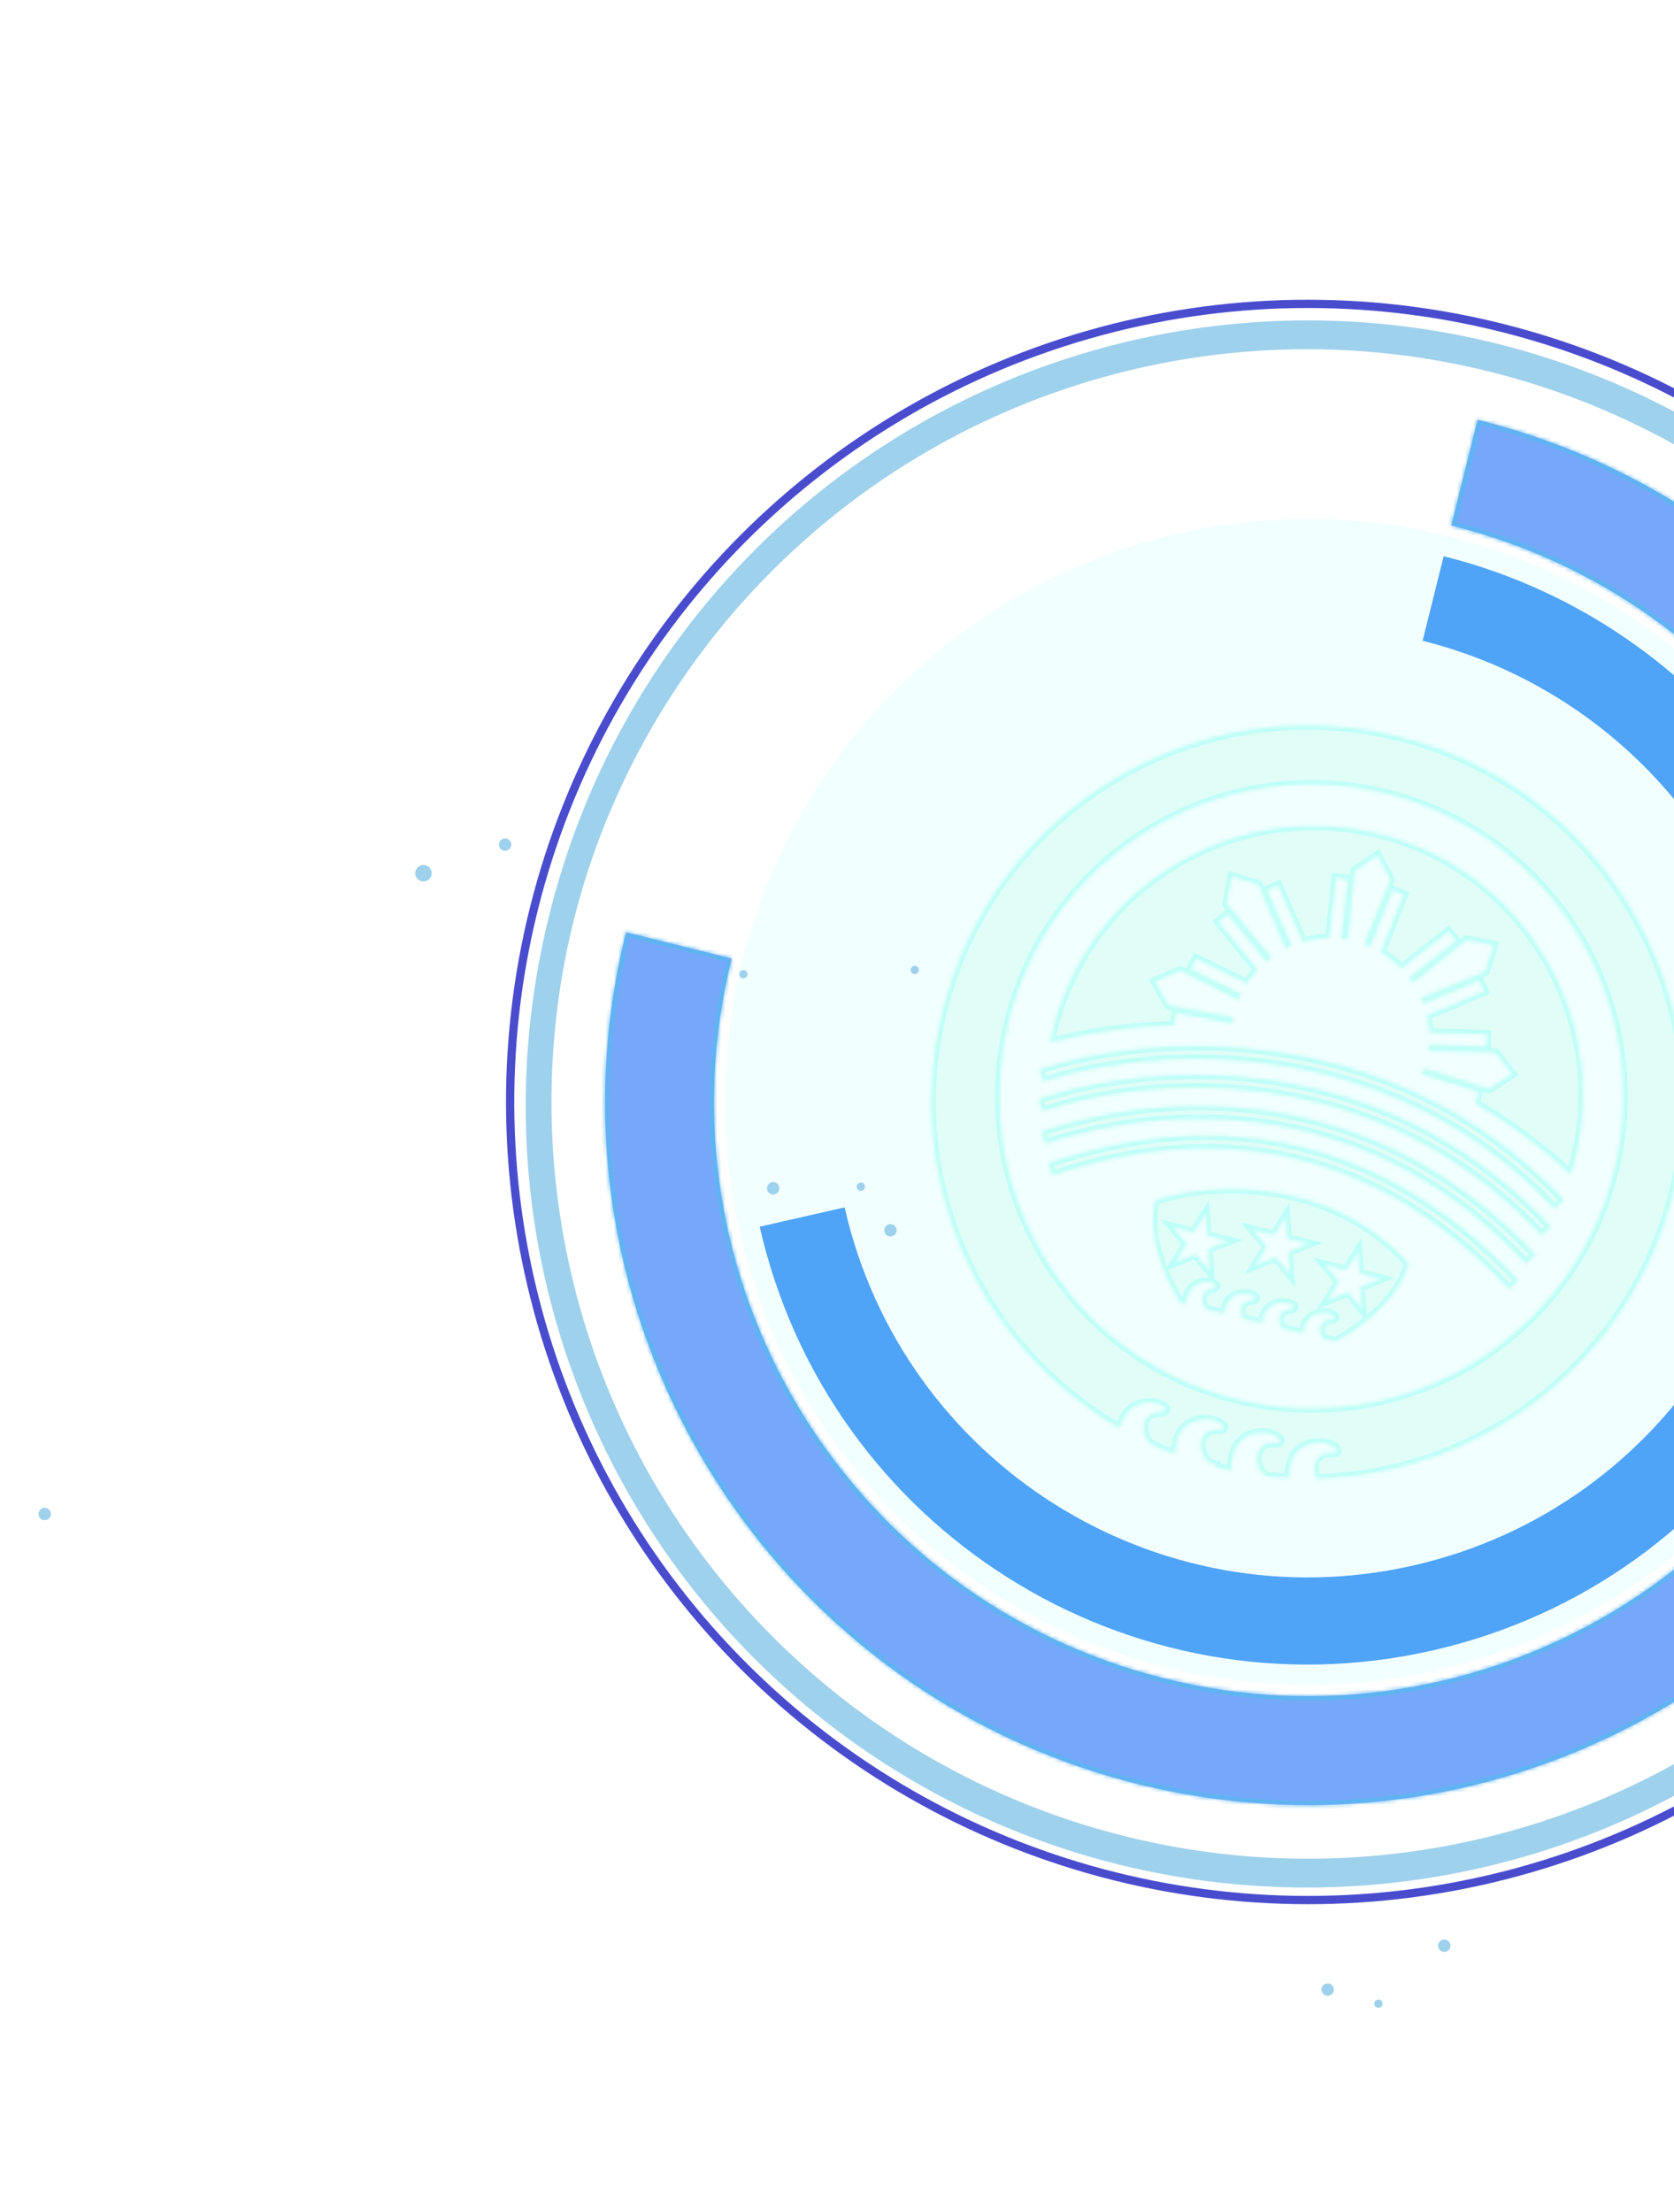 <svg width="405" height="535" viewBox="0 0 405 535" fill="none" xmlns="http://www.w3.org/2000/svg">
<g opacity="0.95">
<g filter="url(#filter0_f)">
<circle cx="316.184" cy="267.457" r="186" transform="rotate(13.975 316.184 267.457)" stroke="#99CFEB" stroke-width="6"/>
</g>
<g filter="url(#filter1_f)">
<circle cx="316.425" cy="266.487" r="141" transform="rotate(13.975 316.425 266.487)" fill="#95FEF3" fill-opacity="0.14" style="mix-blend-mode:overlay"/>
</g>
<g filter="url(#filter2_d)">
<mask id="path-3-inside-1" fill="white">
<path fill-rule="evenodd" clip-rule="evenodd" d="M151.457 225.433C128.783 316.542 184.262 408.782 275.371 431.455C366.481 454.128 458.72 398.65 481.394 307.541C504.067 216.431 448.589 124.192 357.479 101.518L351.119 127.077C428.113 146.237 474.996 224.186 455.835 301.18C436.675 378.174 358.726 425.057 281.732 405.897C204.738 386.736 157.855 308.787 177.015 231.793L151.457 225.433Z"/>
</mask>
<path fill-rule="evenodd" clip-rule="evenodd" d="M151.457 225.433C128.783 316.542 184.262 408.782 275.371 431.455C366.481 454.128 458.72 398.65 481.394 307.541C504.067 216.431 448.589 124.192 357.479 101.518L351.119 127.077C428.113 146.237 474.996 224.186 455.835 301.18C436.675 378.174 358.726 425.057 281.732 405.897C204.738 386.736 157.855 308.787 177.015 231.793L151.457 225.433Z" fill="#6FA4FA"/>
<path d="M151.457 225.433L151.698 224.462L150.728 224.221L150.486 225.191L151.457 225.433ZM357.479 101.518L357.721 100.548L356.75 100.306L356.509 101.277L357.479 101.518ZM351.119 127.077L350.148 126.835L349.907 127.806L350.877 128.047L351.119 127.077ZM177.015 231.793L177.986 232.035L178.227 231.064L177.257 230.823L177.015 231.793ZM150.486 225.191C127.68 316.837 183.484 409.619 275.13 432.425L275.613 430.485C185.039 407.944 129.887 316.248 152.427 225.674L150.486 225.191ZM275.13 432.425C366.775 455.232 459.557 399.428 482.364 307.782L480.423 307.299C457.883 397.873 366.186 453.025 275.613 430.485L275.13 432.425ZM482.364 307.782C505.171 216.137 449.366 123.355 357.721 100.548L357.238 102.489C447.811 125.029 502.963 216.725 480.423 307.299L482.364 307.782ZM356.509 101.277L350.148 126.835L352.089 127.318L358.45 101.76L356.509 101.277ZM456.806 301.422C476.1 223.892 428.89 145.4 351.36 126.106L350.877 128.047C427.335 147.074 473.892 224.481 454.865 300.939L456.806 301.422ZM281.49 406.867C359.02 426.161 437.512 378.952 456.806 301.422L454.865 300.939C435.837 377.397 358.431 423.953 281.973 404.926L281.49 406.867ZM176.045 231.552C156.751 309.082 203.96 387.573 281.49 406.867L281.973 404.926C205.515 385.899 158.958 308.493 177.986 232.035L176.045 231.552ZM177.257 230.823L151.698 224.462L151.215 226.403L176.774 232.764L177.257 230.823Z" fill="#52B2EF" mask="url(#path-3-inside-1)"/>
</g>
<g filter="url(#filter3_d)">
<circle cx="316.425" cy="266.487" r="186" transform="rotate(13.975 316.425 266.487)" stroke="#99CFEB" stroke-width="6"/>
</g>
<g filter="url(#filter4_f)">
<circle cx="316.425" cy="266.487" r="193" transform="rotate(13.975 316.425 266.487)" stroke="#4143CC" stroke-width="2"/>
</g>
<g filter="url(#filter5_d)">
<path fill-rule="evenodd" clip-rule="evenodd" d="M344.179 154.963C384.904 165.132 418.556 197.322 428.491 241.052C442.554 302.948 403.778 364.525 341.881 378.588C279.985 392.651 218.408 353.875 204.345 291.978L183.798 296.647C200.439 369.891 273.306 415.776 346.55 399.135C419.794 382.494 465.679 309.628 449.038 236.384C437.281 184.637 397.46 146.545 349.268 134.512L344.179 154.963Z" fill="#46A0F8"/>
</g>
<g filter="url(#filter6_d)">
<mask id="path-8-inside-2" fill="white">
<path fill-rule="evenodd" clip-rule="evenodd" d="M318.612 357.483C358.585 356.546 394.609 329.138 404.732 288.462C416.869 239.692 387.172 190.317 338.401 178.18C289.631 166.043 240.256 195.74 228.119 244.511C218.079 284.853 236.664 325.609 270.992 345.36C271.095 344.893 271.229 344.408 271.397 343.904C273.147 338.635 279.299 338.199 281.838 340.281C282.416 340.756 281.903 341.473 281.155 341.491C275.707 341.619 275.943 346.785 278.377 349.169C280.289 350.046 282.241 350.861 284.233 351.611C284.228 350.474 284.435 349.195 284.91 347.764C286.69 342.407 293.71 342.231 295.959 344.72C296.44 345.252 295.843 345.864 295.128 345.799C288.514 345.202 289.937 353.618 294.134 354.181L294.009 354.682L294.203 354.732C294.256 354.745 294.308 354.758 294.36 354.771L294.449 354.793C295.596 355.079 296.743 355.341 297.891 355.58C297.773 354.266 297.952 352.743 298.534 350.992C300.313 345.635 307.334 345.459 309.582 347.948C310.063 348.48 309.466 349.092 308.751 349.027C302.876 348.497 303.343 355.079 306.463 356.95C308.207 357.145 309.949 357.287 311.685 357.38C311.664 356.21 311.867 354.889 312.361 353.402C314.14 348.045 321.161 347.869 323.409 350.358C323.891 350.891 323.294 351.502 322.579 351.438C318.045 351.028 317.288 354.855 318.612 357.483ZM390.538 283.384C380.468 323.848 339.503 348.487 299.04 338.417C258.577 328.347 233.938 287.382 244.007 246.919C254.077 206.456 295.042 181.817 335.506 191.886C375.969 201.956 400.608 242.921 390.538 283.384ZM254.803 249.09C254.558 250.073 254.337 251.057 254.14 252.04C263.807 249.522 273.991 248.11 284.461 247.916L283.975 247.823L284.543 244.877L298.046 247.481C298.113 247.003 298.196 246.524 298.294 246.045L282.682 243.185L279.369 237.331L285.539 234.651L299.608 241.709C299.793 241.257 299.991 240.813 300.201 240.378L288.044 234.421L289.364 231.727L301.674 237.759C302.423 236.604 303.265 235.524 304.188 234.528L294.748 222.898L297.077 221.008L306.368 232.453C306.742 232.138 307.126 231.835 307.519 231.545L296.739 218.515L297.967 211.902L304.415 213.817L311.115 229.34C311.552 229.122 311.996 228.917 312.446 228.726L306.481 215.251L309.224 214.036L315.284 227.725C317.302 227.153 319.41 226.841 321.559 226.82L323.192 212.213L326.173 212.546L324.559 226.979C325.042 227.035 325.526 227.106 326.009 227.193L327.712 210.557L333.287 206.792L336.446 212.73L330.12 228.305C330.581 228.475 331.035 228.657 331.48 228.853L336.873 215.209L339.663 216.312L334.159 230.235C335.98 231.326 337.626 232.644 339.07 234.14L350.499 225.155L352.353 227.514L341.016 236.426C341.309 236.818 341.59 237.218 341.859 237.626L354.85 227.215L361.444 228.546L359.429 234.964L343.881 241.387C344.074 241.836 344.253 242.291 344.418 242.751L357.962 237.007L359.134 239.769L345.256 245.655C345.544 246.956 345.724 248.289 345.791 249.642L359.751 250.091L359.655 253.089L345.748 252.642C345.711 253.126 345.659 253.611 345.591 254.097L361.759 254.466L365.954 259.725L360.283 263.344L344.595 258.377C344.441 258.844 344.274 259.302 344.094 259.753L357.847 263.966L356.976 266.809C365.435 271.753 373.152 277.513 380.003 283.914C380.349 282.786 380.667 281.643 380.955 280.484C389.624 245.648 368.412 210.38 333.576 201.711C298.74 193.042 263.472 214.254 254.803 249.09ZM252.549 261.506C276.45 253.378 334.659 248.182 376.156 292.267L378.34 290.211C335.726 244.939 276.09 250.331 251.583 258.666L252.549 261.506ZM252.314 268.661C276.225 260.529 331.518 254.618 373.01 298.698L375.194 296.641C332.575 251.364 275.846 257.489 251.348 265.821L252.314 268.661ZM252.929 276.543C276.854 268.406 327.774 261.421 369.258 305.493L371.442 303.436C328.816 258.151 276.446 265.376 251.963 273.703L252.929 276.543ZM254.635 284.181C266.624 280.104 283.888 275.975 303.316 278.355C322.708 280.73 344.355 289.599 365.141 311.682L367.326 309.625C346.057 287.03 323.765 277.837 303.681 275.377C283.633 272.922 265.885 277.186 253.669 281.341L254.635 284.181ZM340.709 305.556C320.919 283.628 291.049 286.328 279.574 290.342C277.255 299.658 282.748 310.712 285.785 315.074L286.861 315.342C286.909 314.704 287.05 314.005 287.303 313.243C288.402 309.935 292.054 309.43 293.965 310.488C294.619 310.851 294.153 311.548 293.411 311.641C290.411 312.016 290.461 314.962 291.82 316.576L296.078 317.636C296.145 317.089 296.278 316.5 296.488 315.867C297.614 312.477 301.826 312.14 303.636 313.474C304.214 313.9 303.664 314.504 302.946 314.511C300.203 314.539 299.859 317.129 300.833 318.819L305.326 319.937C305.387 319.36 305.523 318.735 305.748 318.061C306.873 314.671 311.086 314.334 312.896 315.668C313.474 316.094 312.923 316.698 312.205 316.705C309.392 316.733 309.103 319.459 310.171 321.143L315.219 322.399C315.281 321.822 315.417 321.197 315.641 320.523C316.767 317.134 320.979 316.796 322.789 318.13C323.367 318.556 322.817 319.16 322.099 319.167C319.285 319.195 318.996 321.921 320.064 323.605L323.145 324.372C323.145 324.372 337.932 316.716 340.709 305.556ZM291.715 293.313L292.098 298.749L297.386 300.065L292.334 302.108L292.717 307.544L289.212 303.371L284.161 305.415L287.047 300.792L283.542 296.62L288.83 297.936L291.715 293.313ZM311.502 299.456L311.119 294.02L308.234 298.642L302.946 297.326L306.45 301.499L303.565 306.122L308.616 304.078L312.12 308.251L311.738 302.815L316.789 300.772L311.502 299.456ZM328.591 302.49L328.973 307.926L334.261 309.242L329.21 311.285L329.592 316.721L326.088 312.548L321.036 314.591L323.922 309.969L320.417 305.796L325.705 307.112L328.591 302.49Z"/>
</mask>
<path fill-rule="evenodd" clip-rule="evenodd" d="M318.612 357.483C358.585 356.546 394.609 329.138 404.732 288.462C416.869 239.692 387.172 190.317 338.401 178.18C289.631 166.043 240.256 195.74 228.119 244.511C218.079 284.853 236.664 325.609 270.992 345.36C271.095 344.893 271.229 344.408 271.397 343.904C273.147 338.635 279.299 338.199 281.838 340.281C282.416 340.756 281.903 341.473 281.155 341.491C275.707 341.619 275.943 346.785 278.377 349.169C280.289 350.046 282.241 350.861 284.233 351.611C284.228 350.474 284.435 349.195 284.91 347.764C286.69 342.407 293.71 342.231 295.959 344.72C296.44 345.252 295.843 345.864 295.128 345.799C288.514 345.202 289.937 353.618 294.134 354.181L294.009 354.682L294.203 354.732C294.256 354.745 294.308 354.758 294.36 354.771L294.449 354.793C295.596 355.079 296.743 355.341 297.891 355.58C297.773 354.266 297.952 352.743 298.534 350.992C300.313 345.635 307.334 345.459 309.582 347.948C310.063 348.48 309.466 349.092 308.751 349.027C302.876 348.497 303.343 355.079 306.463 356.95C308.207 357.145 309.949 357.287 311.685 357.38C311.664 356.21 311.867 354.889 312.361 353.402C314.14 348.045 321.161 347.869 323.409 350.358C323.891 350.891 323.294 351.502 322.579 351.438C318.045 351.028 317.288 354.855 318.612 357.483ZM390.538 283.384C380.468 323.848 339.503 348.487 299.04 338.417C258.577 328.347 233.938 287.382 244.007 246.919C254.077 206.456 295.042 181.817 335.506 191.886C375.969 201.956 400.608 242.921 390.538 283.384ZM254.803 249.09C254.558 250.073 254.337 251.057 254.14 252.04C263.807 249.522 273.991 248.11 284.461 247.916L283.975 247.823L284.543 244.877L298.046 247.481C298.113 247.003 298.196 246.524 298.294 246.045L282.682 243.185L279.369 237.331L285.539 234.651L299.608 241.709C299.793 241.257 299.991 240.813 300.201 240.378L288.044 234.421L289.364 231.727L301.674 237.759C302.423 236.604 303.265 235.524 304.188 234.528L294.748 222.898L297.077 221.008L306.368 232.453C306.742 232.138 307.126 231.835 307.519 231.545L296.739 218.515L297.967 211.902L304.415 213.817L311.115 229.34C311.552 229.122 311.996 228.917 312.446 228.726L306.481 215.251L309.224 214.036L315.284 227.725C317.302 227.153 319.41 226.841 321.559 226.82L323.192 212.213L326.173 212.546L324.559 226.979C325.042 227.035 325.526 227.106 326.009 227.193L327.712 210.557L333.287 206.792L336.446 212.73L330.12 228.305C330.581 228.475 331.035 228.657 331.48 228.853L336.873 215.209L339.663 216.312L334.159 230.235C335.98 231.326 337.626 232.644 339.07 234.14L350.499 225.155L352.353 227.514L341.016 236.426C341.309 236.818 341.59 237.218 341.859 237.626L354.85 227.215L361.444 228.546L359.429 234.964L343.881 241.387C344.074 241.836 344.253 242.291 344.418 242.751L357.962 237.007L359.134 239.769L345.256 245.655C345.544 246.956 345.724 248.289 345.791 249.642L359.751 250.091L359.655 253.089L345.748 252.642C345.711 253.126 345.659 253.611 345.591 254.097L361.759 254.466L365.954 259.725L360.283 263.344L344.595 258.377C344.441 258.844 344.274 259.302 344.094 259.753L357.847 263.966L356.976 266.809C365.435 271.753 373.152 277.513 380.003 283.914C380.349 282.786 380.667 281.643 380.955 280.484C389.624 245.648 368.412 210.38 333.576 201.711C298.74 193.042 263.472 214.254 254.803 249.09ZM252.549 261.506C276.45 253.378 334.659 248.182 376.156 292.267L378.34 290.211C335.726 244.939 276.09 250.331 251.583 258.666L252.549 261.506ZM252.314 268.661C276.225 260.529 331.518 254.618 373.01 298.698L375.194 296.641C332.575 251.364 275.846 257.489 251.348 265.821L252.314 268.661ZM252.929 276.543C276.854 268.406 327.774 261.421 369.258 305.493L371.442 303.436C328.816 258.151 276.446 265.376 251.963 273.703L252.929 276.543ZM254.635 284.181C266.624 280.104 283.888 275.975 303.316 278.355C322.708 280.73 344.355 289.599 365.141 311.682L367.326 309.625C346.057 287.03 323.765 277.837 303.681 275.377C283.633 272.922 265.885 277.186 253.669 281.341L254.635 284.181ZM340.709 305.556C320.919 283.628 291.049 286.328 279.574 290.342C277.255 299.658 282.748 310.712 285.785 315.074L286.861 315.342C286.909 314.704 287.05 314.005 287.303 313.243C288.402 309.935 292.054 309.43 293.965 310.488C294.619 310.851 294.153 311.548 293.411 311.641C290.411 312.016 290.461 314.962 291.82 316.576L296.078 317.636C296.145 317.089 296.278 316.5 296.488 315.867C297.614 312.477 301.826 312.14 303.636 313.474C304.214 313.9 303.664 314.504 302.946 314.511C300.203 314.539 299.859 317.129 300.833 318.819L305.326 319.937C305.387 319.36 305.523 318.735 305.748 318.061C306.873 314.671 311.086 314.334 312.896 315.668C313.474 316.094 312.923 316.698 312.205 316.705C309.392 316.733 309.103 319.459 310.171 321.143L315.219 322.399C315.281 321.822 315.417 321.197 315.641 320.523C316.767 317.134 320.979 316.796 322.789 318.13C323.367 318.556 322.817 319.16 322.099 319.167C319.285 319.195 318.996 321.921 320.064 323.605L323.145 324.372C323.145 324.372 337.932 316.716 340.709 305.556ZM291.715 293.313L292.098 298.749L297.386 300.065L292.334 302.108L292.717 307.544L289.212 303.371L284.161 305.415L287.047 300.792L283.542 296.62L288.83 297.936L291.715 293.313ZM311.502 299.456L311.119 294.02L308.234 298.642L302.946 297.326L306.45 301.499L303.565 306.122L308.616 304.078L312.12 308.251L311.738 302.815L316.789 300.772L311.502 299.456ZM328.591 302.49L328.973 307.926L334.261 309.242L329.21 311.285L329.592 316.721L326.088 312.548L321.036 314.591L323.922 309.969L320.417 305.796L325.705 307.112L328.591 302.49Z" fill="#DFFDF8"/>
<path d="M318.612 357.483L317.719 357.933L318.003 358.498L318.635 358.483L318.612 357.483ZM270.992 345.36L270.493 346.227L271.674 346.906L271.968 345.576L270.992 345.36ZM271.397 343.904L272.346 344.219L272.346 344.219L271.397 343.904ZM281.838 340.281L281.204 341.054L281.204 341.054L281.838 340.281ZM281.155 341.491L281.131 340.491L281.155 341.491ZM278.377 349.169L277.677 349.883L277.802 350.005L277.96 350.078L278.377 349.169ZM284.233 351.611L283.88 352.547L285.239 353.059L285.233 351.607L284.233 351.611ZM284.91 347.764L285.859 348.079L284.91 347.764ZM295.959 344.72L296.701 344.049L295.959 344.72ZM295.128 345.799L295.038 346.795L295.038 346.795L295.128 345.799ZM294.134 354.181L295.104 354.422L295.374 353.338L294.267 353.19L294.134 354.181ZM294.009 354.682L293.038 354.441L292.798 355.408L293.764 355.652L294.009 354.682ZM294.203 354.732L293.958 355.701L293.959 355.701L294.203 354.732ZM294.36 354.771L294.118 355.741L294.118 355.741L294.36 354.771ZM294.449 354.793L294.207 355.763L294.208 355.764L294.449 354.793ZM297.891 355.58L297.686 356.559L299.007 356.835L298.887 355.491L297.891 355.58ZM298.534 350.992L297.585 350.677L298.534 350.992ZM309.582 347.948L310.324 347.277L309.582 347.948ZM308.751 349.027L308.662 350.023L308.662 350.023L308.751 349.027ZM306.463 356.95L305.948 357.808L306.135 357.92L306.352 357.944L306.463 356.95ZM311.685 357.38L311.632 358.379L312.705 358.436L312.685 357.362L311.685 357.38ZM312.361 353.402L313.31 353.717L312.361 353.402ZM323.409 350.358L322.667 351.029L322.667 351.029L323.409 350.358ZM322.579 351.438L322.669 350.442L322.669 350.442L322.579 351.438ZM254.14 252.04L253.159 251.843L252.844 253.41L254.392 253.007L254.14 252.04ZM284.461 247.916L284.48 248.916L284.651 246.934L284.461 247.916ZM283.975 247.823L282.993 247.633L282.804 248.615L283.786 248.804L283.975 247.823ZM284.543 244.877L284.732 243.895L283.751 243.706L283.561 244.687L284.543 244.877ZM298.046 247.481L297.856 248.463L298.888 248.662L299.036 247.622L298.046 247.481ZM298.294 246.045L299.273 246.245L299.477 245.245L298.474 245.062L298.294 246.045ZM282.682 243.185L281.812 243.678L282.042 244.085L282.502 244.169L282.682 243.185ZM279.369 237.331L278.971 236.413L277.952 236.856L278.499 237.823L279.369 237.331ZM285.539 234.651L285.988 233.757L285.57 233.547L285.141 233.734L285.539 234.651ZM299.608 241.709L299.16 242.603L300.125 243.087L300.534 242.087L299.608 241.709ZM300.201 240.378L301.102 240.812L301.533 239.917L300.641 239.48L300.201 240.378ZM288.044 234.421L287.146 233.981L286.706 234.879L287.604 235.319L288.044 234.421ZM289.364 231.727L289.804 230.829L288.906 230.389L288.466 231.287L289.364 231.727ZM301.674 237.759L301.234 238.657L302.03 239.047L302.513 238.303L301.674 237.759ZM304.188 234.528L304.922 235.208L305.511 234.571L304.964 233.898L304.188 234.528ZM294.748 222.898L294.117 222.122L293.341 222.752L293.971 223.529L294.748 222.898ZM297.077 221.008L297.853 220.377L297.223 219.601L296.447 220.231L297.077 221.008ZM306.368 232.453L305.591 233.083L306.232 233.872L307.01 233.219L306.368 232.453ZM307.519 231.545L308.114 232.348L308.962 231.72L308.29 230.907L307.519 231.545ZM296.739 218.515L295.756 218.333L295.671 218.793L295.969 219.153L296.739 218.515ZM297.967 211.902L298.251 210.943L297.186 210.627L296.983 211.719L297.967 211.902ZM304.415 213.817L305.333 213.42L305.148 212.991L304.7 212.858L304.415 213.817ZM311.115 229.34L310.196 229.737L310.615 230.707L311.561 230.235L311.115 229.34ZM312.446 228.726L312.837 229.647L313.772 229.25L313.361 228.321L312.446 228.726ZM306.481 215.251L306.076 214.336L305.162 214.741L305.567 215.656L306.481 215.251ZM309.224 214.036L310.139 213.632L309.734 212.717L308.819 213.122L309.224 214.036ZM315.284 227.725L314.37 228.13L314.721 228.924L315.557 228.687L315.284 227.725ZM321.559 226.82L321.569 227.82L322.454 227.811L322.552 226.931L321.559 226.82ZM323.192 212.213L323.303 211.219L322.309 211.108L322.198 212.101L323.192 212.213ZM326.173 212.546L327.167 212.657L327.278 211.663L326.284 211.552L326.173 212.546ZM324.559 226.979L323.566 226.868L323.455 227.857L324.444 227.972L324.559 226.979ZM326.009 227.193L325.834 228.177L326.895 228.367L327.004 227.295L326.009 227.193ZM327.712 210.557L327.153 209.728L326.765 209.99L326.718 210.455L327.712 210.557ZM333.287 206.792L334.169 206.322L333.648 205.341L332.727 205.963L333.287 206.792ZM336.446 212.73L337.372 213.107L337.548 212.673L337.329 212.261L336.446 212.73ZM330.12 228.305L329.194 227.929L328.804 228.887L329.775 229.244L330.12 228.305ZM331.48 228.853L331.078 229.768L332.028 230.185L332.41 229.22L331.48 228.853ZM336.873 215.209L337.241 214.279L336.311 213.911L335.943 214.841L336.873 215.209ZM339.663 216.312L340.593 216.679L340.961 215.749L340.031 215.382L339.663 216.312ZM334.159 230.235L333.229 229.868L332.917 230.657L333.645 231.093L334.159 230.235ZM339.07 234.14L338.35 234.834L338.978 235.484L339.688 234.926L339.07 234.14ZM350.499 225.155L351.285 224.537L350.667 223.751L349.881 224.369L350.499 225.155ZM352.353 227.514L352.971 228.3L353.757 227.682L353.139 226.896L352.353 227.514ZM341.016 236.426L340.398 235.64L339.63 236.244L340.216 237.026L341.016 236.426ZM341.859 237.626L341.023 238.176L341.627 239.093L342.484 238.406L341.859 237.626ZM354.85 227.215L355.048 226.235L354.59 226.142L354.225 226.435L354.85 227.215ZM361.444 228.546L362.398 228.846L362.731 227.785L361.642 227.566L361.444 228.546ZM359.429 234.964L359.81 235.888L360.242 235.709L360.383 235.263L359.429 234.964ZM343.881 241.387L343.5 240.462L342.563 240.849L342.962 241.781L343.881 241.387ZM344.418 242.751L343.476 243.088L343.833 244.085L344.808 243.672L344.418 242.751ZM357.962 237.007L358.883 236.616L358.492 235.696L357.572 236.086L357.962 237.007ZM359.134 239.769L359.524 240.689L360.445 240.299L360.054 239.378L359.134 239.769ZM345.256 245.655L344.865 244.734L344.099 245.059L344.279 245.871L345.256 245.655ZM345.791 249.642L344.792 249.69L344.837 250.611L345.758 250.641L345.791 249.642ZM359.751 250.091L360.751 250.123L360.783 249.124L359.783 249.091L359.751 250.091ZM359.655 253.089L359.623 254.089L360.622 254.121L360.654 253.122L359.655 253.089ZM345.748 252.642L345.781 251.642L344.825 251.612L344.751 252.565L345.748 252.642ZM345.591 254.097L344.601 253.96L344.446 255.071L345.568 255.097L345.591 254.097ZM361.759 254.466L362.541 253.843L362.25 253.477L361.782 253.467L361.759 254.466ZM365.954 259.725L366.492 260.568L367.428 259.97L366.735 259.102L365.954 259.725ZM360.283 263.344L359.982 264.298L360.427 264.439L360.821 264.187L360.283 263.344ZM344.595 258.377L344.897 257.424L343.955 257.126L343.646 258.064L344.595 258.377ZM344.094 259.753L343.165 259.382L342.762 260.391L343.801 260.709L344.094 259.753ZM357.847 263.966L358.803 264.259L359.096 263.303L358.14 263.01L357.847 263.966ZM356.976 266.809L356.02 266.516L355.788 267.273L356.471 267.672L356.976 266.809ZM380.003 283.914L379.32 284.644L380.489 285.737L380.959 284.207L380.003 283.914ZM376.156 292.267L375.428 292.952L376.113 293.681L376.841 292.995L376.156 292.267ZM252.549 261.506L251.602 261.828L251.924 262.775L252.871 262.453L252.549 261.506ZM378.34 290.211L379.026 290.939L379.754 290.254L379.068 289.525L378.34 290.211ZM251.583 258.666L251.261 257.719L250.314 258.041L250.636 258.988L251.583 258.666ZM373.01 298.698L372.281 299.383L372.967 300.111L373.695 299.426L373.01 298.698ZM252.314 268.661L251.367 268.983L251.689 269.93L252.636 269.608L252.314 268.661ZM375.194 296.641L375.88 297.37L376.608 296.684L375.922 295.956L375.194 296.641ZM251.348 265.821L251.026 264.874L250.079 265.196L250.401 266.143L251.348 265.821ZM369.258 305.493L368.529 306.178L369.215 306.906L369.943 306.221L369.258 305.493ZM252.929 276.543L251.982 276.865L252.304 277.812L253.251 277.49L252.929 276.543ZM371.442 303.436L372.128 304.165L372.856 303.479L372.17 302.751L371.442 303.436ZM251.963 273.703L251.641 272.756L250.694 273.078L251.016 274.025L251.963 273.703ZM303.316 278.355L303.438 277.362L303.316 278.355ZM254.635 284.181L253.688 284.503L254.01 285.45L254.957 285.128L254.635 284.181ZM365.141 311.682L364.413 312.367L365.098 313.095L365.827 312.41L365.141 311.682ZM367.326 309.625L368.011 310.354L368.739 309.668L368.054 308.94L367.326 309.625ZM303.681 275.377L303.559 276.37L303.681 275.377ZM253.669 281.341L253.347 280.394L252.4 280.716L252.722 281.663L253.669 281.341ZM279.574 290.342L279.243 289.398L278.734 289.577L278.603 290.101L279.574 290.342ZM340.709 305.556L341.679 305.798L341.808 305.282L341.451 304.886L340.709 305.556ZM285.785 315.074L284.964 315.646L285.179 315.954L285.543 316.045L285.785 315.074ZM286.861 315.342L286.62 316.313L287.77 316.599L287.858 315.417L286.861 315.342ZM287.303 313.243L286.354 312.928L287.303 313.243ZM293.965 310.488L294.449 309.613L293.965 310.488ZM293.411 311.641L293.535 312.633L293.411 311.641ZM291.82 316.576L291.055 317.22L291.264 317.468L291.579 317.547L291.82 316.576ZM296.078 317.636L295.837 318.606L296.935 318.88L297.071 317.756L296.078 317.636ZM296.488 315.867L295.539 315.551L296.488 315.867ZM303.636 313.474L303.043 314.279L303.636 313.474ZM302.946 314.511L302.956 315.511L302.946 314.511ZM300.833 318.819L299.966 319.318L300.179 319.687L300.591 319.79L300.833 318.819ZM305.326 319.937L305.084 320.908L306.199 321.185L306.32 320.043L305.326 319.937ZM305.748 318.061L306.697 318.376L306.697 318.376L305.748 318.061ZM312.896 315.668L312.302 316.473L312.896 315.668ZM312.205 316.705L312.195 315.705L312.195 315.705L312.205 316.705ZM310.171 321.143L309.327 321.679L309.541 322.017L309.93 322.114L310.171 321.143ZM315.219 322.399L314.978 323.37L316.092 323.647L316.214 322.505L315.219 322.399ZM315.641 320.523L314.692 320.208L315.641 320.523ZM322.789 318.13L322.196 318.935L322.789 318.13ZM322.099 319.167L322.089 318.167L322.099 319.167ZM320.064 323.605L319.22 324.141L319.434 324.479L319.823 324.576L320.064 323.605ZM323.145 324.372L322.904 325.342L323.27 325.433L323.605 325.26L323.145 324.372ZM292.098 298.749L291.1 298.819L291.151 299.544L291.856 299.719L292.098 298.749ZM291.715 293.313L292.713 293.243L292.497 290.173L290.867 292.784L291.715 293.313ZM297.386 300.065L297.761 300.992L300.614 299.838L297.627 299.094L297.386 300.065ZM292.334 302.108L291.959 301.181L291.286 301.454L291.337 302.179L292.334 302.108ZM292.717 307.544L291.951 308.187L293.93 310.544L293.714 307.474L292.717 307.544ZM289.212 303.371L289.978 302.728L289.511 302.172L288.837 302.444L289.212 303.371ZM284.161 305.415L283.313 304.885L281.683 307.496L284.536 306.342L284.161 305.415ZM287.047 300.792L287.895 301.322L288.28 300.706L287.812 300.149L287.047 300.792ZM283.542 296.62L283.784 295.649L280.797 294.906L282.776 297.263L283.542 296.62ZM288.83 297.936L288.588 298.906L289.293 299.081L289.678 298.465L288.83 297.936ZM311.119 294.02L312.117 293.95L311.901 290.88L310.271 293.491L311.119 294.02ZM311.502 299.456L310.504 299.526L310.555 300.251L311.26 300.426L311.502 299.456ZM308.234 298.642L307.992 299.613L308.697 299.788L309.082 299.172L308.234 298.642ZM302.946 297.326L303.187 296.356L300.201 295.613L302.18 297.97L302.946 297.326ZM306.45 301.499L307.298 302.029L307.683 301.412L307.216 300.856L306.45 301.499ZM303.565 306.122L302.716 305.592L301.087 308.203L303.94 307.049L303.565 306.122ZM308.616 304.078L309.382 303.435L308.915 302.879L308.241 303.151L308.616 304.078ZM312.12 308.251L311.355 308.894L313.334 311.251L313.118 308.181L312.12 308.251ZM311.738 302.815L311.363 301.888L310.689 302.161L310.74 302.885L311.738 302.815ZM316.789 300.772L317.164 301.699L320.017 300.544L317.031 299.801L316.789 300.772ZM328.973 307.926L327.976 307.996L328.027 308.721L328.732 308.896L328.973 307.926ZM328.591 302.49L329.588 302.42L329.372 299.35L327.742 301.96L328.591 302.49ZM334.261 309.242L334.636 310.169L337.489 309.014L334.503 308.271L334.261 309.242ZM329.21 311.285L328.835 310.358L328.161 310.631L328.212 311.355L329.21 311.285ZM329.592 316.721L328.826 317.364L330.806 319.721L330.59 316.65L329.592 316.721ZM326.088 312.548L326.853 311.905L326.386 311.349L325.713 311.621L326.088 312.548ZM321.036 314.591L320.188 314.062L318.558 316.673L321.411 315.519L321.036 314.591ZM323.922 309.969L324.77 310.499L325.155 309.882L324.688 309.326L323.922 309.969ZM320.417 305.796L320.659 304.826L317.672 304.083L319.652 306.44L320.417 305.796ZM325.705 307.112L325.464 308.083L326.169 308.258L326.553 307.642L325.705 307.112ZM403.761 288.221C393.751 328.448 358.123 355.556 318.589 356.483L318.635 358.483C359.047 357.535 395.468 329.827 405.702 288.704L403.761 288.221ZM338.16 179.15C386.394 191.154 415.765 239.987 403.761 288.221L405.702 288.704C417.973 239.398 387.949 189.48 338.643 177.21L338.16 179.15ZM229.089 244.752C241.093 196.518 289.925 167.147 338.16 179.15L338.643 177.21C289.336 164.939 239.419 194.963 227.148 244.269L229.089 244.752ZM271.491 344.494C237.54 324.959 219.16 284.65 229.089 244.752L227.148 244.269C216.998 285.056 235.789 326.259 270.493 346.227L271.491 344.494ZM270.448 343.589C270.27 344.123 270.127 344.642 270.015 345.144L271.968 345.576C272.064 345.145 272.188 344.693 272.346 344.219L270.448 343.589ZM282.472 339.508C280.906 338.223 278.389 337.8 276.084 338.364C273.721 338.943 271.445 340.586 270.448 343.589L272.346 344.219C273.098 341.953 274.774 340.744 276.559 340.307C278.402 339.856 280.231 340.257 281.204 341.054L282.472 339.508ZM281.179 342.49C281.846 342.475 282.494 342.148 282.844 341.585C283.025 341.293 283.133 340.917 283.068 340.509C283.001 340.096 282.773 339.755 282.472 339.508L281.204 341.054C281.192 341.045 281.116 340.972 281.093 340.827C281.071 340.687 281.113 340.581 281.144 340.53C281.174 340.483 281.197 340.474 281.187 340.479C281.181 340.482 281.162 340.49 281.131 340.491L281.179 342.49ZM279.077 348.454C278.07 347.468 277.547 345.913 277.791 344.678C277.908 344.088 278.196 343.58 278.687 343.204C279.186 342.823 279.972 342.519 281.179 342.49L281.131 340.491C279.613 340.527 278.386 340.917 277.473 341.615C276.553 342.318 276.03 343.275 275.829 344.29C275.438 346.266 276.25 348.485 277.677 349.883L279.077 348.454ZM284.585 350.676C282.616 349.933 280.685 349.127 278.794 348.26L277.96 350.078C279.893 350.964 281.867 351.789 283.88 352.547L284.585 350.676ZM283.961 347.448C283.457 348.966 283.228 350.353 283.233 351.615L285.233 351.607C285.229 350.595 285.413 349.424 285.859 348.079L283.961 347.448ZM296.701 344.049C295.265 342.46 292.543 341.877 290.083 342.315C287.55 342.767 284.992 344.346 283.961 347.448L285.859 348.079C286.608 345.825 288.45 344.638 290.434 344.284C292.491 343.918 294.404 344.491 295.216 345.39L296.701 344.049ZM295.038 346.795C295.679 346.853 296.342 346.619 296.756 346.129C296.971 345.874 297.134 345.526 297.132 345.118C297.131 344.702 296.959 344.335 296.701 344.049L295.216 345.39C295.199 345.371 295.133 345.279 295.132 345.126C295.132 344.981 295.191 344.882 295.228 344.838C295.262 344.798 295.284 344.793 295.272 344.798C295.264 344.801 295.244 344.806 295.218 344.803L295.038 346.795ZM294.267 353.19C293.551 353.094 292.899 352.656 292.399 351.964C291.897 351.269 291.598 350.378 291.577 349.53C291.555 348.682 291.807 347.965 292.291 347.493C292.76 347.035 293.594 346.665 295.038 346.795L295.218 344.803C293.355 344.635 291.886 345.093 290.894 346.062C289.915 347.018 289.545 348.328 289.577 349.581C289.609 350.832 290.04 352.113 290.778 353.135C291.519 354.161 292.618 354.987 294.001 355.172L294.267 353.19ZM294.979 354.924L295.104 354.422L293.163 353.939L293.038 354.441L294.979 354.924ZM294.448 353.762L294.254 353.713L293.764 355.652L293.958 355.701L294.448 353.762ZM294.603 353.801C294.551 353.788 294.499 353.775 294.447 353.762L293.959 355.701C294.012 355.715 294.065 355.728 294.118 355.741L294.603 353.801ZM294.691 353.823L294.602 353.801L294.118 355.741L294.207 355.763L294.691 353.823ZM298.095 354.601C296.96 354.365 295.825 354.105 294.691 353.823L294.208 355.764C295.367 356.052 296.527 356.317 297.686 356.559L298.095 354.601ZM297.585 350.677C296.968 352.534 296.763 354.195 296.895 355.669L298.887 355.491C298.783 354.337 298.936 352.953 299.483 351.307L297.585 350.677ZM310.324 347.277C308.888 345.688 306.167 345.105 303.707 345.543C301.173 345.995 298.615 347.574 297.585 350.677L299.483 351.307C300.232 349.053 302.074 347.866 304.058 347.512C306.115 347.146 308.028 347.719 308.84 348.618L310.324 347.277ZM308.662 350.023C309.303 350.081 309.965 349.847 310.38 349.357C310.595 349.102 310.758 348.754 310.756 348.346C310.754 347.931 310.582 347.563 310.324 347.277L308.84 348.618C308.823 348.599 308.757 348.508 308.756 348.354C308.755 348.209 308.815 348.11 308.851 348.067C308.886 348.026 308.907 348.022 308.896 348.026C308.887 348.029 308.868 348.034 308.841 348.031L308.662 350.023ZM306.977 356.093C305.799 355.386 305.042 353.684 305.226 352.213C305.314 351.514 305.606 350.945 306.091 350.567C306.576 350.19 307.376 349.907 308.662 350.023L308.841 348.031C307.19 347.882 305.845 348.224 304.862 348.99C303.88 349.755 303.382 350.849 303.242 351.964C302.971 354.119 304.007 356.643 305.948 357.808L306.977 356.093ZM311.738 356.381C310.021 356.29 308.299 356.149 306.573 355.956L306.352 357.944C308.116 358.141 309.876 358.285 311.632 358.379L311.738 356.381ZM311.412 353.087C310.889 354.663 310.661 356.098 310.685 357.398L312.685 357.362C312.666 356.323 312.846 355.114 313.31 353.717L311.412 353.087ZM324.151 349.688C322.715 348.098 319.994 347.515 317.534 347.954C315.001 348.405 312.443 349.984 311.412 353.087L313.31 353.717C314.059 351.463 315.901 350.276 317.885 349.923C319.942 349.556 321.855 350.129 322.667 351.029L324.151 349.688ZM322.489 352.434C323.13 352.492 323.792 352.258 324.207 351.767C324.422 351.512 324.585 351.164 324.583 350.757C324.581 350.341 324.409 349.973 324.151 349.688L322.667 351.029C322.65 351.009 322.584 350.918 322.583 350.765C322.583 350.619 322.642 350.52 322.678 350.477C322.713 350.436 322.734 350.432 322.723 350.436C322.714 350.44 322.695 350.444 322.669 350.442L322.489 352.434ZM319.505 357.033C318.946 355.924 318.875 354.642 319.301 353.753C319.505 353.326 319.828 352.973 320.305 352.735C320.791 352.494 321.495 352.344 322.489 352.434L322.669 350.442C321.396 350.327 320.304 350.502 319.414 350.945C318.516 351.391 317.883 352.082 317.496 352.89C316.741 354.468 316.953 356.414 317.719 357.933L319.505 357.033ZM298.798 339.387C339.798 349.591 381.305 324.625 391.508 283.626L389.568 283.143C379.631 323.07 339.209 347.383 299.281 337.447L298.798 339.387ZM243.037 246.677C232.834 287.677 257.799 329.184 298.798 339.387L299.281 337.447C259.354 327.51 235.041 287.088 244.978 247.16L243.037 246.677ZM335.747 190.916C294.748 180.713 253.24 205.678 243.037 246.677L244.978 247.16C254.914 207.233 295.337 182.92 335.264 192.857L335.747 190.916ZM391.508 283.626C401.712 242.627 376.746 201.119 335.747 190.916L335.264 192.857C375.191 202.793 399.504 243.216 389.568 283.143L391.508 283.626ZM255.12 252.236C255.314 251.268 255.532 250.3 255.773 249.332L253.832 248.849C253.584 249.846 253.36 250.845 253.159 251.843L255.12 252.236ZM284.443 246.917C273.894 247.111 263.632 248.535 253.888 251.072L254.392 253.007C263.982 250.51 274.087 249.108 284.48 248.916L284.443 246.917ZM283.786 248.804L284.272 248.898L284.651 246.934L284.164 246.841L283.786 248.804ZM283.561 244.687L282.993 247.633L284.957 248.012L285.525 245.066L283.561 244.687ZM298.235 246.499L284.732 243.895L284.354 245.859L297.856 248.463L298.235 246.499ZM297.314 245.845C297.212 246.344 297.126 246.843 297.055 247.341L299.036 247.622C299.101 247.163 299.18 246.704 299.273 246.245L297.314 245.845ZM282.502 244.169L298.113 247.029L298.474 245.062L282.862 242.202L282.502 244.169ZM278.499 237.823L281.812 243.678L283.552 242.693L280.24 236.838L278.499 237.823ZM285.141 233.734L278.971 236.413L279.768 238.248L285.938 235.568L285.141 233.734ZM300.057 240.815L285.988 233.757L285.091 235.545L299.16 242.603L300.057 240.815ZM299.3 239.944C299.081 240.397 298.875 240.86 298.683 241.33L300.534 242.087C300.711 241.655 300.9 241.229 301.102 240.812L299.3 239.944ZM287.604 235.319L299.761 241.276L300.641 239.48L288.484 233.523L287.604 235.319ZM288.466 231.287L287.146 233.981L288.942 234.861L290.262 232.167L288.466 231.287ZM302.114 236.861L289.804 230.829L288.924 232.625L301.234 238.657L302.114 236.861ZM303.454 233.849C302.493 234.886 301.615 236.011 300.835 237.215L302.513 238.303C303.23 237.197 304.038 236.162 304.922 235.208L303.454 233.849ZM293.971 223.529L303.412 235.158L304.964 233.898L295.524 222.268L293.971 223.529ZM296.447 220.231L294.117 222.122L295.378 223.675L297.707 221.784L296.447 220.231ZM307.144 231.823L297.853 220.377L296.3 221.638L305.591 233.083L307.144 231.823ZM306.924 230.741C306.515 231.044 306.115 231.359 305.725 231.687L307.01 233.219C307.37 232.917 307.738 232.627 308.114 232.348L306.924 230.741ZM295.969 219.153L306.749 232.182L308.29 230.907L297.51 217.878L295.969 219.153ZM296.983 211.719L295.756 218.333L297.722 218.698L298.95 212.084L296.983 211.719ZM304.7 212.858L298.251 210.943L297.682 212.86L304.13 214.775L304.7 212.858ZM312.033 228.944L305.333 213.42L303.497 214.213L310.196 229.737L312.033 228.944ZM312.055 227.806C311.586 228.005 311.124 228.218 310.668 228.445L311.561 230.235C311.98 230.026 312.406 229.83 312.837 229.647L312.055 227.806ZM305.567 215.656L311.532 229.131L313.361 228.321L307.395 214.846L305.567 215.656ZM308.819 213.122L306.076 214.336L306.886 216.165L309.629 214.951L308.819 213.122ZM316.199 227.32L310.139 213.632L308.31 214.441L314.37 228.13L316.199 227.32ZM321.549 225.82C319.31 225.842 317.114 226.167 315.011 226.763L315.557 228.687C317.491 228.139 319.51 227.84 321.569 227.82L321.549 225.82ZM322.198 212.101L320.565 226.709L322.552 226.931L324.186 212.324L322.198 212.101ZM326.284 211.552L323.303 211.219L323.081 213.206L326.062 213.54L326.284 211.552ZM325.553 227.09L327.167 212.657L325.18 212.435L323.566 226.868L325.553 227.09ZM326.185 226.208C325.681 226.118 325.178 226.044 324.675 225.986L324.444 227.972C324.906 228.026 325.37 228.094 325.834 228.177L326.185 226.208ZM326.718 210.455L325.015 227.091L327.004 227.295L328.707 210.659L326.718 210.455ZM332.727 205.963L327.153 209.728L328.272 211.386L333.846 207.62L332.727 205.963ZM337.329 212.261L334.169 206.322L332.404 207.261L335.563 213.2L337.329 212.261ZM331.047 228.682L337.372 213.107L335.52 212.354L329.194 227.929L331.047 228.682ZM331.881 227.937C331.418 227.733 330.945 227.543 330.465 227.367L329.775 229.244C330.217 229.406 330.652 229.581 331.078 229.768L331.881 227.937ZM335.943 214.841L330.55 228.485L332.41 229.22L337.803 215.576L335.943 214.841ZM340.031 215.382L337.241 214.279L336.506 216.139L339.296 217.242L340.031 215.382ZM335.089 230.603L340.593 216.679L338.733 215.944L333.229 229.868L335.089 230.603ZM339.79 233.446C338.286 231.887 336.57 230.514 334.673 229.378L333.645 231.093C335.389 232.138 336.967 233.4 338.35 234.834L339.79 233.446ZM349.881 224.369L338.452 233.354L339.688 234.926L351.117 225.941L349.881 224.369ZM353.139 226.896L351.285 224.537L349.713 225.773L351.567 228.132L353.139 226.896ZM341.634 237.212L352.971 228.3L351.735 226.728L340.398 235.64L341.634 237.212ZM342.694 237.076C342.414 236.651 342.122 236.234 341.816 235.827L340.216 237.026C340.496 237.401 340.766 237.784 341.023 238.176L342.694 237.076ZM354.225 226.435L341.233 236.846L342.484 238.406L355.476 227.995L354.225 226.435ZM361.642 227.566L355.048 226.235L354.652 228.195L361.246 229.526L361.642 227.566ZM360.383 235.263L362.398 228.846L360.49 228.246L358.474 234.664L360.383 235.263ZM344.263 242.311L359.81 235.888L359.047 234.039L343.5 240.462L344.263 242.311ZM345.359 242.414C345.187 241.934 345.001 241.46 344.801 240.993L342.962 241.781C343.147 242.211 343.318 242.647 343.476 243.088L345.359 242.414ZM357.572 236.086L344.027 241.831L344.808 243.672L358.353 237.927L357.572 236.086ZM360.054 239.378L358.883 236.616L357.042 237.397L358.213 240.159L360.054 239.378ZM345.646 246.575L359.524 240.689L358.743 238.848L344.865 244.734L345.646 246.575ZM346.789 249.593C346.721 248.184 346.532 246.795 346.232 245.438L344.279 245.871C344.555 247.118 344.728 248.395 344.792 249.69L346.789 249.593ZM359.783 249.091L345.823 248.642L345.758 250.641L359.719 251.09L359.783 249.091ZM360.654 253.122L360.751 250.123L358.752 250.059L358.655 253.057L360.654 253.122ZM345.716 253.641L359.623 254.089L359.687 252.09L345.781 251.642L345.716 253.641ZM346.582 254.235C346.652 253.728 346.707 253.223 346.745 252.719L344.751 252.565C344.716 253.029 344.665 253.494 344.601 253.96L346.582 254.235ZM361.782 253.467L345.614 253.097L345.568 255.097L361.736 255.466L361.782 253.467ZM366.735 259.102L362.541 253.843L360.977 255.09L365.172 260.349L366.735 259.102ZM360.821 264.187L366.492 260.568L365.416 258.882L359.745 262.502L360.821 264.187ZM344.293 259.331L359.982 264.298L360.585 262.391L344.897 257.424L344.293 259.331ZM345.022 260.124C345.21 259.654 345.384 259.177 345.545 258.691L343.646 258.064C343.498 258.511 343.338 258.95 343.165 259.382L345.022 260.124ZM358.14 263.01L344.387 258.797L343.801 260.709L357.554 264.923L358.14 263.01ZM357.932 267.102L358.803 264.259L356.89 263.674L356.02 266.516L357.932 267.102ZM380.685 283.183C373.779 276.731 366.003 270.927 357.48 265.945L356.471 267.672C364.867 272.579 372.524 278.295 379.32 284.644L380.685 283.183ZM379.984 280.243C379.7 281.384 379.388 282.51 379.047 283.62L380.959 284.207C381.31 283.062 381.633 281.902 381.925 280.726L379.984 280.243ZM333.334 202.681C367.634 211.217 388.52 245.943 379.984 280.243L381.925 280.726C390.728 245.354 369.189 209.543 333.817 200.741L333.334 202.681ZM255.773 249.332C264.309 215.032 299.034 194.146 333.334 202.681L333.817 200.741C298.445 191.938 262.635 213.477 253.832 248.849L255.773 249.332ZM376.884 291.582C335.015 247.101 276.331 252.362 252.227 260.56L252.871 262.453C276.57 254.393 334.304 249.263 375.428 292.952L376.884 291.582ZM377.655 289.483L375.47 291.539L376.841 292.995L379.026 290.939L377.655 289.483ZM251.905 259.613C276.211 251.347 335.371 246.02 377.612 290.896L379.068 289.525C336.082 243.857 275.97 249.316 251.261 257.719L251.905 259.613ZM253.496 261.184L252.53 258.344L250.636 258.988L251.602 261.828L253.496 261.184ZM373.738 298.012C331.871 253.533 276.099 259.516 251.992 267.715L252.636 269.608C276.35 261.543 331.166 255.702 372.281 299.383L373.738 298.012ZM374.509 295.913L372.324 297.969L373.695 299.426L375.88 297.37L374.509 295.913ZM251.67 266.768C275.973 258.503 332.223 252.449 374.466 297.327L375.922 295.956C332.928 250.279 275.72 256.476 251.026 264.874L251.67 266.768ZM253.261 268.339L252.295 265.499L250.401 266.143L251.367 268.983L253.261 268.339ZM369.986 304.807C328.121 260.331 276.719 267.396 252.607 275.596L253.251 277.49C276.99 269.416 327.426 262.511 368.529 306.178L369.986 304.807ZM370.757 302.708L368.572 304.764L369.943 306.221L372.128 304.165L370.757 302.708ZM252.285 274.65C276.583 266.386 328.469 259.241 370.714 304.122L372.17 302.751C329.163 257.061 276.31 264.366 251.641 272.756L252.285 274.65ZM253.876 276.221L252.91 273.381L251.016 274.025L251.982 276.865L253.876 276.221ZM303.438 277.362C283.803 274.958 266.377 279.131 254.313 283.234L254.957 285.128C266.87 281.076 283.973 276.993 303.195 279.347L303.438 277.362ZM365.869 310.996C344.922 288.742 323.06 279.765 303.438 277.362L303.195 279.347C322.355 281.694 343.787 290.455 364.413 312.367L365.869 310.996ZM366.64 308.897L364.456 310.954L365.827 312.41L368.011 310.354L366.64 308.897ZM303.559 276.37C323.413 278.801 345.49 287.886 366.597 310.311L368.054 308.94C346.624 286.174 324.118 276.872 303.803 274.384L303.559 276.37ZM253.991 282.288C266.131 278.159 283.718 273.94 303.559 276.37L303.803 274.384C283.548 271.904 265.638 276.214 253.347 280.394L253.991 282.288ZM255.582 283.859L254.616 281.019L252.722 281.663L253.688 284.503L255.582 283.859ZM279.904 291.286C285.492 289.331 295.669 287.669 306.887 289.212C318.087 290.752 330.264 295.476 339.966 306.226L341.451 304.886C331.363 293.709 318.711 288.819 307.159 287.23C295.626 285.644 285.13 287.339 279.243 289.398L279.904 291.286ZM286.605 314.503C285.139 312.396 283.052 308.629 281.622 304.255C280.188 299.871 279.449 294.986 280.544 290.584L278.603 290.101C277.38 295.015 278.229 300.315 279.721 304.877C281.216 309.449 283.394 313.39 284.964 315.646L286.605 314.503ZM287.103 314.372L286.026 314.104L285.543 316.045L286.62 316.313L287.103 314.372ZM286.354 312.928C286.078 313.758 285.918 314.537 285.864 315.268L287.858 315.417C287.899 314.87 288.021 314.253 288.252 313.558L286.354 312.928ZM294.449 309.613C293.228 308.937 291.549 308.794 290.028 309.275C288.466 309.768 287.015 310.938 286.354 312.928L288.252 313.558C288.69 312.24 289.614 311.503 290.631 311.182C291.688 310.848 292.791 310.981 293.48 311.363L294.449 309.613ZM293.535 312.633C294.149 312.556 294.773 312.22 295.088 311.648C295.255 311.344 295.347 310.938 295.213 310.51C295.081 310.085 294.774 309.793 294.449 309.613L293.48 311.363C293.483 311.364 293.363 311.296 293.304 311.106C293.244 310.914 293.296 310.756 293.336 310.683C293.372 310.618 293.402 310.607 293.382 310.619C293.367 310.628 293.334 310.643 293.287 310.649L293.535 312.633ZM292.585 315.932C292.07 315.32 291.837 314.48 291.963 313.836C292.022 313.532 292.157 313.281 292.373 313.088C292.59 312.894 292.947 312.707 293.535 312.633L293.287 310.649C292.375 310.763 291.614 311.084 291.039 311.598C290.463 312.113 290.133 312.77 290 313.452C289.741 314.778 290.211 316.218 291.055 317.22L292.585 315.932ZM296.32 316.666L292.062 315.606L291.579 317.547L295.837 318.606L296.32 316.666ZM295.539 315.551C295.31 316.241 295.161 316.895 295.086 317.516L297.071 317.756C297.129 317.282 297.245 316.759 297.437 316.182L295.539 315.551ZM304.229 312.669C303.035 311.788 301.209 311.533 299.572 311.927C297.886 312.332 296.232 313.466 295.539 315.551L297.437 316.182C297.87 314.878 298.885 314.149 300.039 313.871C301.242 313.582 302.428 313.825 303.043 314.279L304.229 312.669ZM302.956 315.511C303.554 315.505 304.194 315.256 304.575 314.752C304.777 314.484 304.931 314.101 304.861 313.658C304.791 313.216 304.525 312.886 304.229 312.669L303.043 314.279C303.036 314.274 302.918 314.18 302.885 313.971C302.852 313.762 302.931 313.609 302.979 313.547C303.022 313.489 303.051 313.483 303.029 313.493C303.012 313.501 302.978 313.511 302.936 313.511L302.956 315.511ZM301.699 318.32C301.33 317.679 301.247 316.914 301.438 316.377C301.528 316.125 301.674 315.928 301.883 315.786C302.094 315.642 302.429 315.516 302.956 315.511L302.936 313.511C302.091 313.52 301.355 313.728 300.76 314.131C300.164 314.535 299.771 315.096 299.554 315.706C299.131 316.894 299.362 318.269 299.966 319.318L301.699 318.32ZM305.567 318.967L301.074 317.849L300.591 319.79L305.084 320.908L305.567 318.967ZM304.799 317.745C304.555 318.48 304.401 319.175 304.331 319.832L306.32 320.043C306.373 319.545 306.492 318.991 306.697 318.376L304.799 317.745ZM313.489 314.863C312.294 313.982 310.469 313.727 308.831 314.121C307.145 314.526 305.491 315.66 304.799 317.745L306.697 318.376C307.13 317.072 308.145 316.343 309.299 316.065C310.502 315.776 311.687 316.019 312.302 316.473L313.489 314.863ZM312.215 317.705C312.814 317.699 313.453 317.45 313.834 316.946C314.037 316.678 314.19 316.295 314.12 315.852C314.05 315.41 313.784 315.08 313.489 314.863L312.302 316.473C312.296 316.468 312.178 316.374 312.145 316.165C312.112 315.956 312.191 315.803 312.239 315.741C312.282 315.683 312.311 315.677 312.288 315.687C312.271 315.695 312.238 315.705 312.195 315.705L312.215 317.705ZM311.015 320.607C310.613 319.974 310.5 319.179 310.684 318.612C310.77 318.346 310.917 318.139 311.126 317.991C311.337 317.843 311.675 317.711 312.215 317.705L312.195 315.705C311.328 315.714 310.576 315.933 309.975 316.356C309.372 316.78 308.985 317.365 308.781 317.995C308.384 319.219 308.66 320.629 309.327 321.679L311.015 320.607ZM315.461 321.429L310.413 320.173L309.93 322.114L314.978 323.37L315.461 321.429ZM314.692 320.208C314.448 320.942 314.295 321.637 314.225 322.294L316.214 322.505C316.267 322.007 316.386 321.453 316.59 320.838L314.692 320.208ZM323.382 317.325C322.188 316.444 320.362 316.189 318.725 316.583C317.039 316.988 315.385 318.122 314.692 320.208L316.59 320.838C317.023 319.534 318.038 318.805 319.192 318.527C320.395 318.238 321.581 318.481 322.196 318.935L323.382 317.325ZM322.109 320.167C322.707 320.161 323.347 319.912 323.728 319.408C323.93 319.14 324.084 318.757 324.014 318.314C323.944 317.872 323.678 317.542 323.382 317.325L322.196 318.935C322.19 318.93 322.071 318.836 322.038 318.627C322.005 318.418 322.084 318.266 322.132 318.203C322.175 318.145 322.204 318.139 322.182 318.149C322.165 318.157 322.131 318.167 322.089 318.167L322.109 320.167ZM320.909 323.069C320.507 322.436 320.393 321.641 320.577 321.074C320.663 320.808 320.81 320.601 321.019 320.454C321.23 320.305 321.569 320.173 322.109 320.167L322.089 318.167C321.222 318.176 320.469 318.395 319.868 318.818C319.265 319.242 318.879 319.827 318.675 320.457C318.278 321.681 318.554 323.091 319.22 324.141L320.909 323.069ZM323.387 323.401L320.306 322.635L319.823 324.576L322.904 325.342L323.387 323.401ZM339.738 305.315C338.43 310.574 334.249 315.105 330.252 318.375C328.271 319.996 326.373 321.277 324.97 322.153C324.269 322.59 323.693 322.925 323.295 323.15C323.096 323.262 322.941 323.347 322.837 323.403C322.785 323.431 322.746 323.452 322.721 323.465C322.708 323.472 322.698 323.477 322.693 323.48C322.69 323.482 322.687 323.483 322.686 323.483C322.686 323.484 322.685 323.484 322.685 323.484C322.685 323.484 322.685 323.484 322.685 323.484C322.685 323.484 322.685 323.484 323.145 324.372C323.605 325.26 323.605 325.26 323.606 325.26C323.606 325.259 323.606 325.259 323.607 325.259C323.607 325.259 323.608 325.258 323.61 325.258C323.612 325.256 323.615 325.255 323.619 325.252C323.628 325.248 323.64 325.242 323.655 325.234C323.685 325.218 323.73 325.194 323.787 325.163C323.901 325.102 324.067 325.011 324.277 324.892C324.698 324.655 325.3 324.304 326.028 323.85C327.484 322.941 329.456 321.611 331.519 319.923C335.61 316.575 340.211 311.699 341.679 305.798L339.738 305.315ZM293.095 298.679L292.713 293.243L290.718 293.383L291.1 298.819L293.095 298.679ZM297.627 299.094L292.339 297.778L291.856 299.719L297.144 301.035L297.627 299.094ZM292.709 303.035L297.761 300.992L297.011 299.138L291.959 301.181L292.709 303.035ZM293.714 307.474L293.332 302.038L291.337 302.179L291.719 307.614L293.714 307.474ZM288.447 304.014L291.951 308.187L293.483 306.901L289.978 302.728L288.447 304.014ZM284.536 306.342L289.587 304.298L288.837 302.444L283.786 304.488L284.536 306.342ZM286.198 300.263L283.313 304.885L285.009 305.944L287.895 301.322L286.198 300.263ZM282.776 297.263L286.281 301.436L287.812 300.149L284.308 295.977L282.776 297.263ZM289.071 296.965L283.784 295.649L283.301 297.59L288.588 298.906L289.071 296.965ZM290.867 292.784L287.982 297.406L289.678 298.465L292.564 293.843L290.867 292.784ZM310.122 294.09L310.504 299.526L312.499 299.385L312.117 293.95L310.122 294.09ZM309.082 299.172L311.967 294.55L310.271 293.491L307.385 298.113L309.082 299.172ZM302.704 298.297L307.992 299.613L308.475 297.672L303.187 296.356L302.704 298.297ZM307.216 300.856L303.711 296.683L302.18 297.97L305.684 302.142L307.216 300.856ZM304.413 306.651L307.298 302.029L305.602 300.97L302.716 305.592L304.413 306.651ZM308.241 303.151L303.19 305.194L303.94 307.049L308.991 305.005L308.241 303.151ZM312.886 307.608L309.382 303.435L307.85 304.721L311.355 308.894L312.886 307.608ZM310.74 302.885L311.123 308.321L313.118 308.181L312.735 302.745L310.74 302.885ZM316.414 299.845L311.363 301.888L312.113 303.742L317.164 301.699L316.414 299.845ZM311.26 300.426L316.548 301.742L317.031 299.801L311.743 298.485L311.26 300.426ZM329.971 307.855L329.588 302.42L327.593 302.56L327.976 307.996L329.971 307.855ZM334.503 308.271L329.215 306.955L328.732 308.896L334.02 310.212L334.503 308.271ZM329.585 312.212L334.636 310.169L333.886 308.315L328.835 310.358L329.585 312.212ZM330.59 316.65L330.207 311.215L328.212 311.355L328.595 316.791L330.59 316.65ZM325.322 313.191L328.826 317.364L330.358 316.078L326.853 311.905L325.322 313.191ZM321.411 315.519L326.463 313.475L325.713 311.621L320.661 313.664L321.411 315.519ZM323.074 309.44L320.188 314.062L321.885 315.121L324.77 310.499L323.074 309.44ZM319.652 306.44L323.156 310.612L324.688 309.326L321.183 305.153L319.652 306.44ZM325.947 306.142L320.659 304.826L320.176 306.767L325.464 308.083L325.947 306.142ZM327.742 301.96L324.857 306.583L326.553 307.642L329.439 303.02L327.742 301.96Z" fill="#B8FFF8" mask="url(#path-8-inside-2)"/>
</g>
<g filter="url(#filter7_d)">
<circle cx="215.442" cy="297.518" r="1.5" transform="rotate(13.975 215.442 297.518)" fill="#99CFEB"/>
</g>
<g filter="url(#filter8_d)">
<circle cx="187.055" cy="287.362" r="1.5" transform="rotate(13.975 187.055 287.362)" fill="#99CFEB"/>
</g>
<g filter="url(#filter9_d)">
<circle cx="208.276" cy="286.976" r="1" transform="rotate(13.975 208.276 286.976)" fill="#99CFEB"/>
</g>
<g filter="url(#filter10_d)">
<circle cx="321.2" cy="481.139" r="1.5" transform="rotate(153.696 321.2 481.139)" fill="#99CFEB"/>
</g>
<g filter="url(#filter11_d)">
<circle cx="349.423" cy="470.534" r="1.5" transform="rotate(153.696 349.423 470.534)" fill="#99CFEB"/>
</g>
<g filter="url(#filter12_d)">
<circle cx="333.483" cy="484.549" r="1" transform="rotate(153.696 333.483 484.549)" fill="#99CFEB"/>
</g>
<g filter="url(#filter13_d)">
<circle cx="221.317" cy="234.574" r="1" transform="rotate(13.975 221.317 234.574)" fill="#99CFEB"/>
</g>
<g filter="url(#filter14_d)">
<circle cx="179.844" cy="235.589" r="1" transform="rotate(13.975 179.844 235.589)" fill="#99CFEB"/>
</g>
<g filter="url(#filter15_d)">
<circle cx="102.449" cy="211.176" r="2" transform="rotate(13.975 102.449 211.176)" fill="#99CFEB"/>
</g>
<g filter="url(#filter16_d)">
<circle cx="122.209" cy="204.242" r="1.5" transform="rotate(13.975 122.209 204.242)" fill="#99CFEB"/>
</g>
<g filter="url(#filter17_d)">
<circle cx="10.816" cy="366.133" r="1.5" transform="rotate(13.975 10.816 366.133)" fill="#99CFEB"/>
</g>
</g>
<path d="M44.264 37.2C45.752 37.2 47.04 37.448 48.128 37.944C49.232 38.44 50.08 39.144 50.672 40.056C51.264 40.968 51.56 42.048 51.56 43.296C51.56 44.528 51.264 45.608 50.672 46.536C50.08 47.448 49.232 48.152 48.128 48.648C47.04 49.128 45.752 49.368 44.264 49.368H40.88V54H36.992V37.2H44.264ZM44.048 46.2C45.216 46.2 46.104 45.952 46.712 45.456C47.32 44.944 47.624 44.224 47.624 43.296C47.624 42.352 47.32 41.632 46.712 41.136C46.104 40.624 45.216 40.368 44.048 40.368H40.88V46.2H44.048ZM58.128 42.792C58.576 42.168 59.176 41.696 59.928 41.376C60.696 41.056 61.576 40.896 62.568 40.896V44.352C62.152 44.32 61.872 44.304 61.728 44.304C60.656 44.304 59.816 44.608 59.208 45.216C58.6 45.808 58.296 46.704 58.296 47.904V54H54.552V41.088H58.128V42.792ZM71.301 54.192C69.941 54.192 68.717 53.912 67.629 53.352C66.557 52.776 65.717 51.984 65.109 50.976C64.501 49.968 64.197 48.824 64.197 47.544C64.197 46.264 64.501 45.12 65.109 44.112C65.717 43.104 66.557 42.32 67.629 41.76C68.717 41.184 69.941 40.896 71.301 40.896C72.661 40.896 73.877 41.184 74.949 41.76C76.021 42.32 76.861 43.104 77.469 44.112C78.077 45.12 78.381 46.264 78.381 47.544C78.381 48.824 78.077 49.968 77.469 50.976C76.861 51.984 76.021 52.776 74.949 53.352C73.877 53.912 72.661 54.192 71.301 54.192ZM71.301 51.12C72.261 51.12 73.045 50.8 73.653 50.16C74.277 49.504 74.589 48.632 74.589 47.544C74.589 46.456 74.277 45.592 73.653 44.952C73.045 44.296 72.261 43.968 71.301 43.968C70.341 43.968 69.549 44.296 68.925 44.952C68.301 45.592 67.989 46.456 67.989 47.544C67.989 48.632 68.301 49.504 68.925 50.16C69.549 50.8 70.341 51.12 71.301 51.12ZM85.707 54.192C84.635 54.192 83.587 54.064 82.563 53.808C81.539 53.536 80.723 53.2 80.115 52.8L81.363 50.112C81.939 50.48 82.635 50.784 83.451 51.024C84.267 51.248 85.067 51.36 85.851 51.36C87.435 51.36 88.227 50.968 88.227 50.184C88.227 49.816 88.011 49.552 87.579 49.392C87.147 49.232 86.483 49.096 85.587 48.984C84.531 48.824 83.659 48.64 82.971 48.432C82.283 48.224 81.683 47.856 81.171 47.328C80.675 46.8 80.427 46.048 80.427 45.072C80.427 44.256 80.659 43.536 81.123 42.912C81.603 42.272 82.291 41.776 83.187 41.424C84.099 41.072 85.171 40.896 86.403 40.896C87.315 40.896 88.219 41 89.115 41.208C90.027 41.4 90.779 41.672 91.371 42.024L90.123 44.688C88.987 44.048 87.747 43.728 86.403 43.728C85.603 43.728 85.003 43.84 84.603 44.064C84.203 44.288 84.003 44.576 84.003 44.928C84.003 45.328 84.219 45.608 84.651 45.768C85.083 45.928 85.771 46.08 86.715 46.224C87.771 46.4 88.635 46.592 89.307 46.8C89.979 46.992 90.563 47.352 91.059 47.88C91.555 48.408 91.803 49.144 91.803 50.088C91.803 50.888 91.563 51.6 91.083 52.224C90.603 52.848 89.899 53.336 88.971 53.688C88.059 54.024 86.971 54.192 85.707 54.192ZM102.225 40.896C103.425 40.896 104.513 41.176 105.489 41.736C106.481 42.28 107.257 43.056 107.817 44.064C108.377 45.056 108.657 46.216 108.657 47.544C108.657 48.872 108.377 50.04 107.817 51.048C107.257 52.04 106.481 52.816 105.489 53.376C104.513 53.92 103.425 54.192 102.225 54.192C100.577 54.192 99.281 53.672 98.337 52.632V58.656H94.593V41.088H98.169V42.576C99.097 41.456 100.449 40.896 102.225 40.896ZM101.577 51.12C102.537 51.12 103.321 50.8 103.929 50.16C104.553 49.504 104.865 48.632 104.865 47.544C104.865 46.456 104.553 45.592 103.929 44.952C103.321 44.296 102.537 43.968 101.577 43.968C100.617 43.968 99.825 44.296 99.201 44.952C98.593 45.592 98.289 46.456 98.289 47.544C98.289 48.632 98.593 49.504 99.201 50.16C99.825 50.8 100.617 51.12 101.577 51.12ZM124.292 47.592C124.292 47.64 124.268 47.976 124.22 48.6H114.452C114.628 49.4 115.044 50.032 115.7 50.496C116.356 50.96 117.172 51.192 118.148 51.192C118.82 51.192 119.412 51.096 119.924 50.904C120.452 50.696 120.94 50.376 121.388 49.944L123.38 52.104C122.164 53.496 120.388 54.192 118.052 54.192C116.596 54.192 115.308 53.912 114.188 53.352C113.068 52.776 112.204 51.984 111.596 50.976C110.988 49.968 110.684 48.824 110.684 47.544C110.684 46.28 110.98 45.144 111.572 44.136C112.18 43.112 113.004 42.32 114.044 41.76C115.1 41.184 116.276 40.896 117.572 40.896C118.836 40.896 119.98 41.168 121.004 41.712C122.028 42.256 122.828 43.04 123.404 44.064C123.996 45.072 124.292 46.248 124.292 47.592ZM117.596 43.728C116.748 43.728 116.036 43.968 115.46 44.448C114.884 44.928 114.532 45.584 114.404 46.416H120.764C120.636 45.6 120.284 44.952 119.708 44.472C119.132 43.976 118.428 43.728 117.596 43.728ZM133.504 54.192C132.128 54.192 130.888 53.912 129.784 53.352C128.696 52.776 127.84 51.984 127.216 50.976C126.608 49.968 126.304 48.824 126.304 47.544C126.304 46.264 126.608 45.12 127.216 44.112C127.84 43.104 128.696 42.32 129.784 41.76C130.888 41.184 132.128 40.896 133.504 40.896C134.864 40.896 136.048 41.184 137.056 41.76C138.08 42.32 138.824 43.128 139.288 44.184L136.384 45.744C135.712 44.56 134.744 43.968 133.48 43.968C132.504 43.968 131.696 44.288 131.056 44.928C130.416 45.568 130.096 46.44 130.096 47.544C130.096 48.648 130.416 49.52 131.056 50.16C131.696 50.8 132.504 51.12 133.48 51.12C134.76 51.12 135.728 50.528 136.384 49.344L139.288 50.928C138.824 51.952 138.08 52.752 137.056 53.328C136.048 53.904 134.864 54.192 133.504 54.192ZM150.439 53.376C150.071 53.648 149.615 53.856 149.071 54C148.543 54.128 147.983 54.192 147.391 54.192C145.855 54.192 144.663 53.8 143.815 53.016C142.983 52.232 142.567 51.08 142.567 49.56V44.256H140.575V41.376H142.567V38.232H146.311V41.376H149.527V44.256H146.311V49.512C146.311 50.056 146.447 50.48 146.719 50.784C147.007 51.072 147.407 51.216 147.919 51.216C148.511 51.216 149.015 51.056 149.431 50.736L150.439 53.376ZM157.365 54.192C156.293 54.192 155.245 54.064 154.221 53.808C153.197 53.536 152.381 53.2 151.773 52.8L153.021 50.112C153.597 50.48 154.293 50.784 155.109 51.024C155.925 51.248 156.725 51.36 157.509 51.36C159.093 51.36 159.885 50.968 159.885 50.184C159.885 49.816 159.669 49.552 159.237 49.392C158.805 49.232 158.141 49.096 157.245 48.984C156.189 48.824 155.317 48.64 154.629 48.432C153.941 48.224 153.341 47.856 152.829 47.328C152.333 46.8 152.085 46.048 152.085 45.072C152.085 44.256 152.317 43.536 152.781 42.912C153.261 42.272 153.949 41.776 154.845 41.424C155.757 41.072 156.829 40.896 158.061 40.896C158.973 40.896 159.877 41 160.773 41.208C161.685 41.4 162.437 41.672 163.029 42.024L161.781 44.688C160.645 44.048 159.405 43.728 158.061 43.728C157.261 43.728 156.661 43.84 156.261 44.064C155.861 44.288 155.661 44.576 155.661 44.928C155.661 45.328 155.877 45.608 156.309 45.768C156.741 45.928 157.429 46.08 158.373 46.224C159.429 46.4 160.293 46.592 160.965 46.8C161.637 46.992 162.221 47.352 162.717 47.88C163.213 48.408 163.461 49.144 163.461 50.088C163.461 50.888 163.221 51.6 162.741 52.224C162.261 52.848 161.557 53.336 160.629 53.688C159.717 54.024 158.629 54.192 157.365 54.192Z" fill="white" fill-opacity="0.15"/>
<path d="M33.228 324.307H35.152V327.999C34.658 328.372 34.086 328.658 33.436 328.857C32.786 329.056 32.132 329.156 31.473 329.156C30.528 329.156 29.679 328.957 28.925 328.558C28.171 328.151 27.577 327.592 27.144 326.881C26.719 326.162 26.507 325.351 26.507 324.45C26.507 323.549 26.719 322.743 27.144 322.032C27.577 321.313 28.175 320.754 28.938 320.355C29.701 319.948 30.559 319.744 31.512 319.744C32.309 319.744 33.033 319.878 33.683 320.147C34.333 320.416 34.879 320.806 35.321 321.317L33.969 322.565C33.319 321.88 32.535 321.538 31.616 321.538C31.035 321.538 30.52 321.659 30.069 321.902C29.618 322.145 29.267 322.487 29.016 322.929C28.765 323.371 28.639 323.878 28.639 324.45C28.639 325.013 28.765 325.516 29.016 325.958C29.267 326.4 29.614 326.747 30.056 326.998C30.507 327.241 31.018 327.362 31.59 327.362C32.197 327.362 32.743 327.232 33.228 326.972V324.307ZM39.162 322.929C39.405 322.591 39.73 322.335 40.137 322.162C40.553 321.989 41.03 321.902 41.567 321.902V323.774C41.342 323.757 41.19 323.748 41.112 323.748C40.532 323.748 40.077 323.913 39.747 324.242C39.418 324.563 39.253 325.048 39.253 325.698V329H37.225V322.006H39.162V322.929ZM46.298 329.104C45.561 329.104 44.898 328.952 44.309 328.649C43.728 328.337 43.273 327.908 42.944 327.362C42.614 326.816 42.45 326.196 42.45 325.503C42.45 324.81 42.614 324.19 42.944 323.644C43.273 323.098 43.728 322.673 44.309 322.37C44.898 322.058 45.561 321.902 46.298 321.902C47.034 321.902 47.693 322.058 48.274 322.37C48.854 322.673 49.309 323.098 49.639 323.644C49.968 324.19 50.133 324.81 50.133 325.503C50.133 326.196 49.968 326.816 49.639 327.362C49.309 327.908 48.854 328.337 48.274 328.649C47.693 328.952 47.034 329.104 46.298 329.104ZM46.298 327.44C46.818 327.44 47.242 327.267 47.572 326.92C47.91 326.565 48.079 326.092 48.079 325.503C48.079 324.914 47.91 324.446 47.572 324.099C47.242 323.744 46.818 323.566 46.298 323.566C45.778 323.566 45.349 323.744 45.011 324.099C44.673 324.446 44.504 324.914 44.504 325.503C44.504 326.092 44.673 326.565 45.011 326.92C45.349 327.267 45.778 327.44 46.298 327.44ZM62.79 322.006L60.255 329H58.305L56.732 324.658L55.107 329H53.157L50.635 322.006H52.546L54.197 326.738L55.913 322.006H57.629L59.293 326.738L60.996 322.006H62.79ZM68.694 328.662C68.495 328.809 68.248 328.922 67.953 329C67.667 329.069 67.364 329.104 67.043 329.104C66.211 329.104 65.565 328.892 65.106 328.467C64.655 328.042 64.43 327.418 64.43 326.595V323.722H63.351V322.162H64.43V320.459H66.458V322.162H68.2V323.722H66.458V326.569C66.458 326.864 66.532 327.093 66.679 327.258C66.835 327.414 67.052 327.492 67.329 327.492C67.65 327.492 67.923 327.405 68.148 327.232L68.694 328.662ZM74.343 321.902C75.21 321.902 75.908 322.162 76.436 322.682C76.974 323.202 77.242 323.973 77.242 324.996V329H75.214V325.308C75.214 324.753 75.093 324.342 74.85 324.073C74.608 323.796 74.257 323.657 73.797 323.657C73.286 323.657 72.879 323.817 72.575 324.138C72.272 324.45 72.12 324.918 72.12 325.542V329H70.092V319.354H72.12V322.734C72.389 322.465 72.714 322.262 73.095 322.123C73.477 321.976 73.893 321.902 74.343 321.902Z" fill="white" fill-opacity="0.15"/>
<defs>
<filter id="filter0_f" x="49.135" y="0.409" width="534.097" height="534.097" filterUnits="userSpaceOnUse" color-interpolation-filters="sRGB">
<feFlood flood-opacity="0" result="BackgroundImageFix"/>
<feBlend mode="normal" in="SourceGraphic" in2="BackgroundImageFix" result="shape"/>
<feGaussianBlur stdDeviation="19" result="effect1_foregroundBlur"/>
</filter>
<filter id="filter1_f" x="95.548" y="45.609" width="441.755" height="441.755" filterUnits="userSpaceOnUse" color-interpolation-filters="sRGB">
<feFlood flood-opacity="0" result="BackgroundImageFix"/>
<feBlend mode="normal" in="SourceGraphic" in2="BackgroundImageFix" result="shape"/>
<feGaussianBlur stdDeviation="25" result="effect1_foregroundBlur"/>
</filter>
<filter id="filter2_d" x="104.403" y="54.464" width="424.045" height="424.045" filterUnits="userSpaceOnUse" color-interpolation-filters="sRGB">
<feFlood flood-opacity="0" result="BackgroundImageFix"/>
<feColorMatrix in="SourceAlpha" type="matrix" values="0 0 0 0 0 0 0 0 0 0 0 0 0 0 0 0 0 0 127 0"/>
<feOffset/>
<feGaussianBlur stdDeviation="3"/>
<feColorMatrix type="matrix" values="0 0 0 0 0.196 0 0 0 0 0.639 0 0 0 0 0.859 0 0 0 1 0"/>
<feBlend mode="normal" in2="BackgroundImageFix" result="effect1_dropShadow"/>
<feBlend mode="normal" in="SourceGraphic" in2="effect1_dropShadow" result="shape"/>
</filter>
<filter id="filter3_d" x="82.377" y="32.438" width="468.097" height="468.097" filterUnits="userSpaceOnUse" color-interpolation-filters="sRGB">
<feFlood flood-opacity="0" result="BackgroundImageFix"/>
<feColorMatrix in="SourceAlpha" type="matrix" values="0 0 0 0 0 0 0 0 0 0 0 0 0 0 0 0 0 0 127 0"/>
<feOffset/>
<feGaussianBlur stdDeviation="2.5"/>
<feColorMatrix type="matrix" values="0 0 0 0 0.494 0 0 0 0 0.796 0 0 0 0 0.902 0 0 0 1 0"/>
<feBlend mode="normal" in2="BackgroundImageFix" result="effect1_dropShadow"/>
<feBlend mode="normal" in="SourceGraphic" in2="effect1_dropShadow" result="shape"/>
</filter>
<filter id="filter4_f" x="79.317" y="29.379" width="474.216" height="474.216" filterUnits="userSpaceOnUse" color-interpolation-filters="sRGB">
<feFlood flood-opacity="0" result="BackgroundImageFix"/>
<feBlend mode="normal" in="SourceGraphic" in2="BackgroundImageFix" result="shape"/>
<feGaussianBlur stdDeviation="1" result="effect1_foregroundBlur"/>
</filter>
<filter id="filter5_d" x="159.743" y="99.19" width="327.528" height="338.179" filterUnits="userSpaceOnUse" color-interpolation-filters="sRGB">
<feFlood flood-opacity="0" result="BackgroundImageFix"/>
<feColorMatrix in="SourceAlpha" type="matrix" values="0 0 0 0 0 0 0 0 0 0 0 0 0 0 0 0 0 0 127 0"/>
<feOffset/>
<feGaussianBlur stdDeviation="3"/>
<feColorMatrix type="matrix" values="0 0 0 0 0.314 0 0 0 0 0.769 0 0 0 0 0.816 0 0 0 1 0"/>
<feBlend mode="normal" in2="BackgroundImageFix" result="effect1_dropShadow"/>
<feBlend mode="normal" in="SourceGraphic" in2="effect1_dropShadow" result="shape"/>
</filter>
<filter id="filter6_d" x="199.143" y="149.204" width="234.565" height="234.565" filterUnits="userSpaceOnUse" color-interpolation-filters="sRGB">
<feFlood flood-opacity="0" result="BackgroundImageFix"/>
<feColorMatrix in="SourceAlpha" type="matrix" values="0 0 0 0 0 0 0 0 0 0 0 0 0 0 0 0 0 0 127 0"/>
<feOffset/>
<feGaussianBlur stdDeviation="3.5"/>
<feColorMatrix type="matrix" values="0 0 0 0 0.584 0 0 0 0 0.996 0 0 0 0 0.953 0 0 0 1 0"/>
<feBlend mode="normal" in2="BackgroundImageFix" result="effect1_dropShadow"/>
<feBlend mode="normal" in="SourceGraphic" in2="effect1_dropShadow" result="shape"/>
</filter>
<filter id="filter7_d" x="208.625" y="290.7" width="13.636" height="13.636" filterUnits="userSpaceOnUse" color-interpolation-filters="sRGB">
<feFlood flood-opacity="0" result="BackgroundImageFix"/>
<feColorMatrix in="SourceAlpha" type="matrix" values="0 0 0 0 0 0 0 0 0 0 0 0 0 0 0 0 0 0 127 0"/>
<feOffset/>
<feGaussianBlur stdDeviation="2.5"/>
<feColorMatrix type="matrix" values="0 0 0 0 0.6 0 0 0 0 0.812 0 0 0 0 0.922 0 0 0 1 0"/>
<feBlend mode="normal" in2="BackgroundImageFix" result="effect1_dropShadow"/>
<feBlend mode="normal" in="SourceGraphic" in2="effect1_dropShadow" result="shape"/>
</filter>
<filter id="filter8_d" x="180.237" y="280.544" width="13.636" height="13.636" filterUnits="userSpaceOnUse" color-interpolation-filters="sRGB">
<feFlood flood-opacity="0" result="BackgroundImageFix"/>
<feColorMatrix in="SourceAlpha" type="matrix" values="0 0 0 0 0 0 0 0 0 0 0 0 0 0 0 0 0 0 127 0"/>
<feOffset/>
<feGaussianBlur stdDeviation="2.5"/>
<feColorMatrix type="matrix" values="0 0 0 0 0.6 0 0 0 0 0.812 0 0 0 0 0.922 0 0 0 1 0"/>
<feBlend mode="normal" in2="BackgroundImageFix" result="effect1_dropShadow"/>
<feBlend mode="normal" in="SourceGraphic" in2="effect1_dropShadow" result="shape"/>
</filter>
<filter id="filter9_d" x="202.064" y="280.764" width="12.424" height="12.424" filterUnits="userSpaceOnUse" color-interpolation-filters="sRGB">
<feFlood flood-opacity="0" result="BackgroundImageFix"/>
<feColorMatrix in="SourceAlpha" type="matrix" values="0 0 0 0 0 0 0 0 0 0 0 0 0 0 0 0 0 0 127 0"/>
<feOffset/>
<feGaussianBlur stdDeviation="2.5"/>
<feColorMatrix type="matrix" values="0 0 0 0 0.6 0 0 0 0 0.812 0 0 0 0 0.922 0 0 0 1 0"/>
<feBlend mode="normal" in2="BackgroundImageFix" result="effect1_dropShadow"/>
<feBlend mode="normal" in="SourceGraphic" in2="effect1_dropShadow" result="shape"/>
</filter>
<filter id="filter10_d" x="314.19" y="474.129" width="14.019" height="14.019" filterUnits="userSpaceOnUse" color-interpolation-filters="sRGB">
<feFlood flood-opacity="0" result="BackgroundImageFix"/>
<feColorMatrix in="SourceAlpha" type="matrix" values="0 0 0 0 0 0 0 0 0 0 0 0 0 0 0 0 0 0 127 0"/>
<feOffset/>
<feGaussianBlur stdDeviation="2.5"/>
<feColorMatrix type="matrix" values="0 0 0 0 0.6 0 0 0 0 0.812 0 0 0 0 0.922 0 0 0 1 0"/>
<feBlend mode="normal" in2="BackgroundImageFix" result="effect1_dropShadow"/>
<feBlend mode="normal" in="SourceGraphic" in2="effect1_dropShadow" result="shape"/>
</filter>
<filter id="filter11_d" x="342.413" y="463.525" width="14.019" height="14.019" filterUnits="userSpaceOnUse" color-interpolation-filters="sRGB">
<feFlood flood-opacity="0" result="BackgroundImageFix"/>
<feColorMatrix in="SourceAlpha" type="matrix" values="0 0 0 0 0 0 0 0 0 0 0 0 0 0 0 0 0 0 127 0"/>
<feOffset/>
<feGaussianBlur stdDeviation="2.5"/>
<feColorMatrix type="matrix" values="0 0 0 0 0.6 0 0 0 0 0.812 0 0 0 0 0.922 0 0 0 1 0"/>
<feBlend mode="normal" in2="BackgroundImageFix" result="effect1_dropShadow"/>
<feBlend mode="normal" in="SourceGraphic" in2="effect1_dropShadow" result="shape"/>
</filter>
<filter id="filter12_d" x="327.143" y="478.209" width="12.679" height="12.679" filterUnits="userSpaceOnUse" color-interpolation-filters="sRGB">
<feFlood flood-opacity="0" result="BackgroundImageFix"/>
<feColorMatrix in="SourceAlpha" type="matrix" values="0 0 0 0 0 0 0 0 0 0 0 0 0 0 0 0 0 0 127 0"/>
<feOffset/>
<feGaussianBlur stdDeviation="2.5"/>
<feColorMatrix type="matrix" values="0 0 0 0 0.6 0 0 0 0 0.812 0 0 0 0 0.922 0 0 0 1 0"/>
<feBlend mode="normal" in2="BackgroundImageFix" result="effect1_dropShadow"/>
<feBlend mode="normal" in="SourceGraphic" in2="effect1_dropShadow" result="shape"/>
</filter>
<filter id="filter13_d" x="215.105" y="228.362" width="12.424" height="12.424" filterUnits="userSpaceOnUse" color-interpolation-filters="sRGB">
<feFlood flood-opacity="0" result="BackgroundImageFix"/>
<feColorMatrix in="SourceAlpha" type="matrix" values="0 0 0 0 0 0 0 0 0 0 0 0 0 0 0 0 0 0 127 0"/>
<feOffset/>
<feGaussianBlur stdDeviation="2.5"/>
<feColorMatrix type="matrix" values="0 0 0 0 0.6 0 0 0 0 0.812 0 0 0 0 0.922 0 0 0 1 0"/>
<feBlend mode="normal" in2="BackgroundImageFix" result="effect1_dropShadow"/>
<feBlend mode="normal" in="SourceGraphic" in2="effect1_dropShadow" result="shape"/>
</filter>
<filter id="filter14_d" x="173.633" y="229.377" width="12.424" height="12.424" filterUnits="userSpaceOnUse" color-interpolation-filters="sRGB">
<feFlood flood-opacity="0" result="BackgroundImageFix"/>
<feColorMatrix in="SourceAlpha" type="matrix" values="0 0 0 0 0 0 0 0 0 0 0 0 0 0 0 0 0 0 127 0"/>
<feOffset/>
<feGaussianBlur stdDeviation="2.5"/>
<feColorMatrix type="matrix" values="0 0 0 0 0.6 0 0 0 0 0.812 0 0 0 0 0.922 0 0 0 1 0"/>
<feBlend mode="normal" in2="BackgroundImageFix" result="effect1_dropShadow"/>
<feBlend mode="normal" in="SourceGraphic" in2="effect1_dropShadow" result="shape"/>
</filter>
<filter id="filter15_d" x="95.025" y="203.752" width="14.848" height="14.848" filterUnits="userSpaceOnUse" color-interpolation-filters="sRGB">
<feFlood flood-opacity="0" result="BackgroundImageFix"/>
<feColorMatrix in="SourceAlpha" type="matrix" values="0 0 0 0 0 0 0 0 0 0 0 0 0 0 0 0 0 0 127 0"/>
<feOffset/>
<feGaussianBlur stdDeviation="2.5"/>
<feColorMatrix type="matrix" values="0 0 0 0 0.6 0 0 0 0 0.812 0 0 0 0 0.922 0 0 0 1 0"/>
<feBlend mode="normal" in2="BackgroundImageFix" result="effect1_dropShadow"/>
<feBlend mode="normal" in="SourceGraphic" in2="effect1_dropShadow" result="shape"/>
</filter>
<filter id="filter16_d" x="115.391" y="197.424" width="13.636" height="13.636" filterUnits="userSpaceOnUse" color-interpolation-filters="sRGB">
<feFlood flood-opacity="0" result="BackgroundImageFix"/>
<feColorMatrix in="SourceAlpha" type="matrix" values="0 0 0 0 0 0 0 0 0 0 0 0 0 0 0 0 0 0 127 0"/>
<feOffset/>
<feGaussianBlur stdDeviation="2.5"/>
<feColorMatrix type="matrix" values="0 0 0 0 0.6 0 0 0 0 0.812 0 0 0 0 0.922 0 0 0 1 0"/>
<feBlend mode="normal" in2="BackgroundImageFix" result="effect1_dropShadow"/>
<feBlend mode="normal" in="SourceGraphic" in2="effect1_dropShadow" result="shape"/>
</filter>
<filter id="filter17_d" x="3.998" y="359.315" width="13.636" height="13.636" filterUnits="userSpaceOnUse" color-interpolation-filters="sRGB">
<feFlood flood-opacity="0" result="BackgroundImageFix"/>
<feColorMatrix in="SourceAlpha" type="matrix" values="0 0 0 0 0 0 0 0 0 0 0 0 0 0 0 0 0 0 127 0"/>
<feOffset/>
<feGaussianBlur stdDeviation="2.5"/>
<feColorMatrix type="matrix" values="0 0 0 0 0.6 0 0 0 0 0.812 0 0 0 0 0.922 0 0 0 1 0"/>
<feBlend mode="normal" in2="BackgroundImageFix" result="effect1_dropShadow"/>
<feBlend mode="normal" in="SourceGraphic" in2="effect1_dropShadow" result="shape"/>
</filter>
</defs>
</svg>
